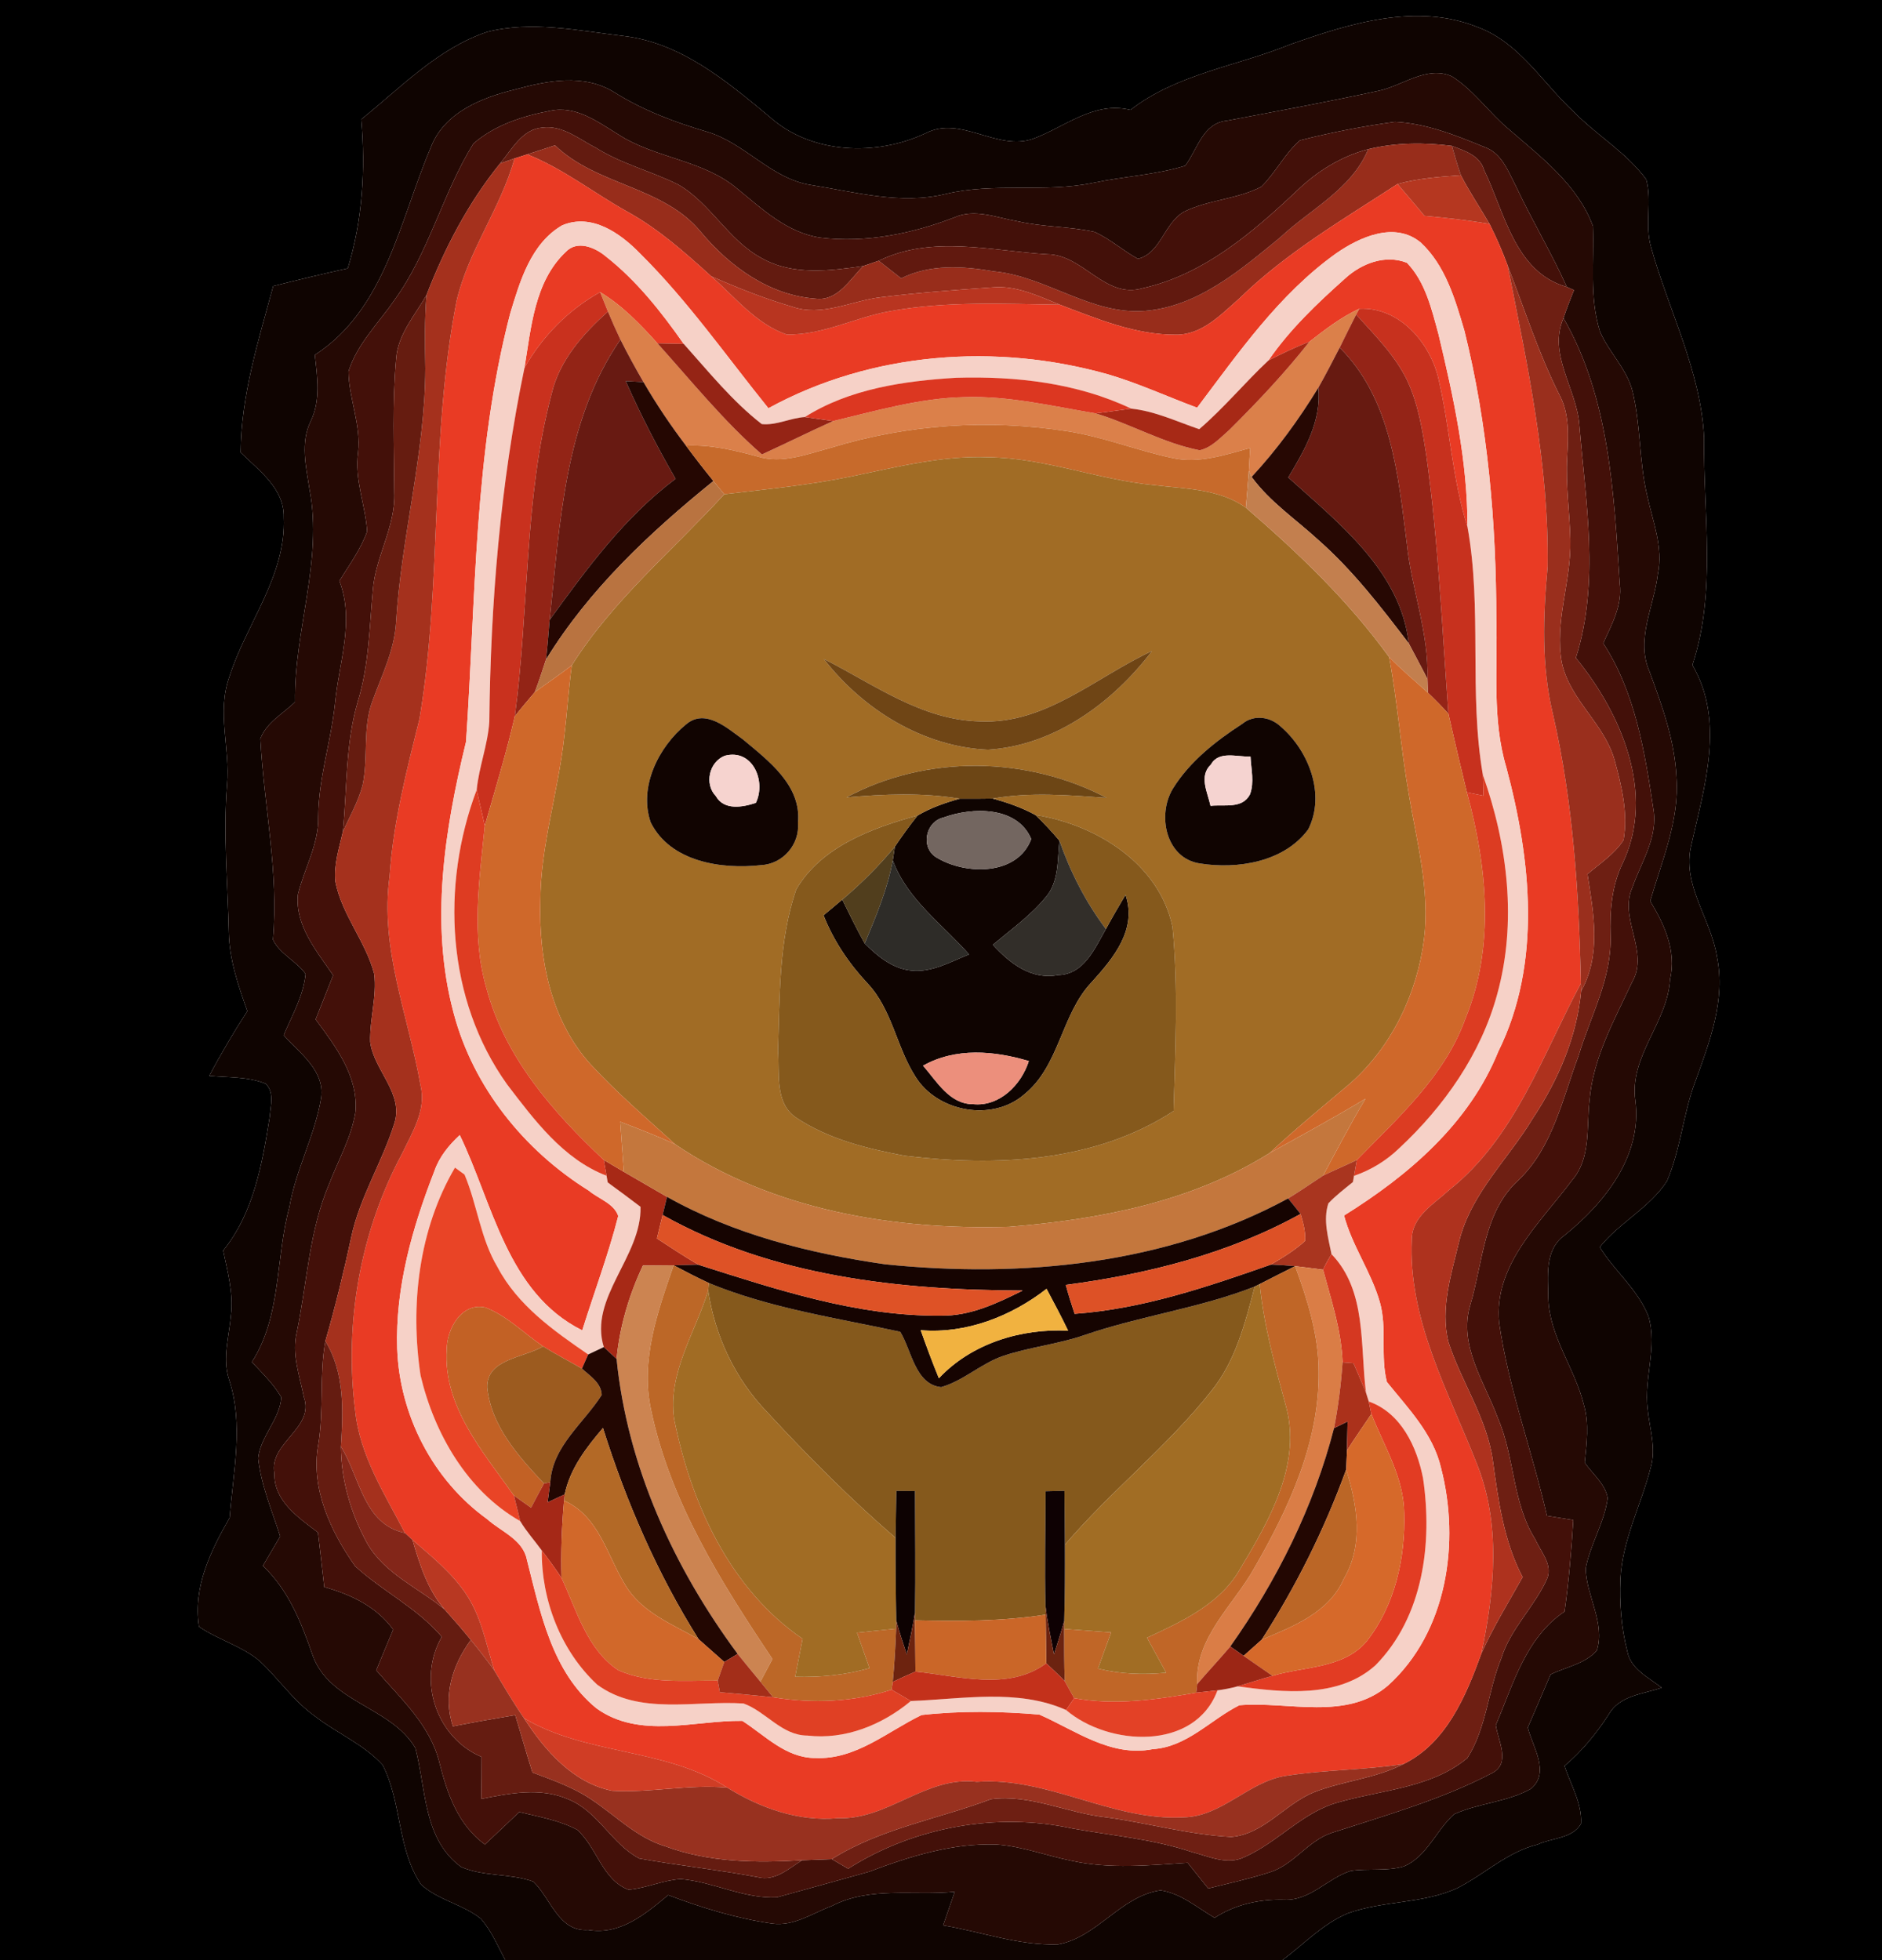 <?xml version="1.0" encoding="UTF-8" ?>
<!DOCTYPE svg PUBLIC "-//W3C//DTD SVG 1.1//EN" "http://www.w3.org/Graphics/SVG/1.1/DTD/svg11.dtd">
<svg width="240pt" height="250pt" viewBox="0 0 240 250" version="1.1" xmlns="http://www.w3.org/2000/svg">
<g id="#000000ff">
<path fill="#000000" opacity="1.00" d=" M 0.00 0.00 L 240.00 0.00 L 240.00 250.00 L 163.53 250.00 C 166.27 247.97 168.67 245.38 171.85 244.04 C 176.38 242.39 181.44 242.84 185.85 240.81 C 189.31 239.05 192.21 236.20 196.08 235.25 C 197.87 234.40 200.56 234.50 201.62 232.60 C 201.77 230.01 200.30 227.64 199.51 225.23 C 201.74 223.34 203.60 221.07 205.18 218.62 C 206.54 216.24 209.56 216.06 211.90 215.26 C 210.25 213.94 207.94 212.90 207.52 210.61 C 206.75 207.61 206.51 204.48 206.64 201.39 C 206.88 196.42 209.29 191.94 210.50 187.19 C 211.24 184.71 210.35 182.17 210.11 179.69 C 209.62 175.76 211.38 171.78 210.22 167.91 C 208.89 164.48 205.90 162.13 204.00 159.06 C 206.52 155.92 210.36 154.05 212.57 150.65 C 214.32 146.63 214.62 142.15 216.15 138.05 C 218.00 132.94 220.09 127.54 218.95 122.02 C 218.20 117.17 214.39 112.80 215.70 107.71 C 217.36 100.23 220.00 92.00 215.82 84.82 C 218.92 75.46 217.18 65.50 217.31 55.85 C 216.91 47.29 212.77 39.58 210.53 31.46 C 209.73 28.66 210.68 25.68 209.94 22.90 C 207.44 19.47 203.66 17.29 200.71 14.28 C 196.72 10.59 193.78 5.44 188.46 3.47 C 180.63 0.30 172.08 3.01 164.53 5.67 C 157.72 8.45 150.11 9.41 144.16 14.02 C 139.50 12.86 135.80 16.21 131.72 17.71 C 127.12 19.30 122.53 14.68 118.05 16.99 C 111.76 19.96 103.45 19.69 98.12 14.88 C 92.64 10.33 86.80 5.42 79.44 4.58 C 73.73 3.91 67.81 2.63 62.12 4.07 C 55.83 6.19 51.13 11.15 46.07 15.22 C 46.63 21.61 46.23 28.07 44.35 34.23 C 41.17 34.93 38.00 35.69 34.84 36.49 C 32.96 43.46 30.74 50.42 30.69 57.71 C 33.03 60.02 36.26 62.30 36.18 65.97 C 36.52 73.45 31.41 79.50 29.25 86.33 C 27.62 90.79 29.37 95.50 28.95 100.08 C 28.44 106.37 29.04 112.67 29.18 118.96 C 29.26 122.43 30.39 125.73 31.54 128.96 C 29.81 131.64 28.18 134.39 26.69 137.21 C 29.08 137.45 31.61 137.29 33.88 138.22 C 35.03 139.35 34.50 141.03 34.40 142.43 C 33.44 148.40 32.38 154.66 28.46 159.50 C 29.01 162.21 29.80 164.96 29.45 167.75 C 29.22 170.46 28.32 173.24 29.20 175.92 C 31.11 181.63 29.73 187.73 29.29 193.56 C 26.87 197.81 24.59 202.40 25.38 207.47 C 27.83 209.16 30.84 209.92 33.12 211.86 C 35.54 214.11 37.41 216.92 40.12 218.86 C 42.92 221.05 46.36 222.44 48.79 225.10 C 51.25 229.87 50.64 235.79 53.68 240.34 C 55.87 242.36 59.03 242.87 61.35 244.74 C 62.68 246.29 63.48 248.21 64.44 250.00 L 0.00 250.00 L 0.00 0.00 Z" />
</g>
<g id="#0f0401ff">
<path fill="#0f0401" opacity="1.00" d=" M 164.53 5.67 C 172.08 3.01 180.63 0.30 188.46 3.47 C 193.78 5.44 196.72 10.59 200.71 14.28 C 203.66 17.29 207.44 19.47 209.94 22.90 C 210.68 25.68 209.73 28.66 210.53 31.46 C 212.77 39.58 216.91 47.29 217.31 55.85 C 217.18 65.50 218.92 75.46 215.82 84.82 C 220.00 92.00 217.36 100.23 215.70 107.71 C 214.39 112.80 218.20 117.17 218.95 122.02 C 220.09 127.54 218.00 132.94 216.15 138.05 C 214.62 142.15 214.32 146.63 212.57 150.65 C 210.36 154.05 206.52 155.92 204.00 159.06 C 205.90 162.13 208.89 164.48 210.22 167.91 C 211.38 171.78 209.62 175.76 210.11 179.69 C 210.35 182.17 211.24 184.71 210.50 187.19 C 209.29 191.94 206.88 196.42 206.64 201.39 C 206.51 204.48 206.75 207.61 207.52 210.61 C 207.94 212.90 210.25 213.94 211.90 215.26 C 209.56 216.06 206.54 216.24 205.18 218.62 C 203.60 221.07 201.74 223.34 199.51 225.23 C 200.30 227.64 201.77 230.01 201.62 232.60 C 200.56 234.50 197.87 234.40 196.08 235.25 C 192.21 236.20 189.31 239.05 185.85 240.81 C 181.44 242.84 176.38 242.39 171.85 244.04 C 168.67 245.38 166.27 247.97 163.53 250.00 L 64.44 250.00 C 63.48 248.21 62.68 246.29 61.35 244.74 C 59.03 242.87 55.87 242.36 53.68 240.34 C 50.64 235.79 51.25 229.87 48.79 225.10 C 46.36 222.44 42.92 221.05 40.12 218.86 C 37.41 216.92 35.54 214.11 33.12 211.86 C 30.84 209.92 27.83 209.16 25.38 207.47 C 24.59 202.40 26.87 197.81 29.29 193.56 C 29.73 187.73 31.11 181.63 29.20 175.92 C 28.32 173.24 29.22 170.46 29.45 167.75 C 29.80 164.96 29.01 162.21 28.46 159.50 C 32.38 154.66 33.44 148.40 34.40 142.43 C 34.50 141.03 35.03 139.35 33.88 138.22 C 31.61 137.29 29.08 137.45 26.69 137.21 C 28.18 134.39 29.81 131.64 31.54 128.96 C 30.39 125.73 29.26 122.43 29.18 118.96 C 29.04 112.67 28.44 106.37 28.95 100.08 C 29.37 95.50 27.62 90.79 29.25 86.33 C 31.41 79.50 36.52 73.45 36.18 65.97 C 36.26 62.30 33.03 60.02 30.69 57.71 C 30.74 50.42 32.96 43.46 34.84 36.49 C 38.00 35.69 41.17 34.93 44.35 34.23 C 46.23 28.07 46.63 21.61 46.07 15.22 C 51.13 11.15 55.83 6.19 62.12 4.07 C 67.81 2.63 73.73 3.91 79.44 4.58 C 86.80 5.42 92.64 10.33 98.12 14.88 C 103.45 19.69 111.76 19.96 118.05 16.99 C 122.53 14.68 127.12 19.30 131.72 17.71 C 135.80 16.21 139.50 12.86 144.16 14.02 C 150.11 9.41 157.72 8.45 164.53 5.67 M 175.72 11.60 C 169.34 12.99 162.90 14.17 156.49 15.39 C 153.37 15.68 152.72 19.04 151.14 21.14 C 147.34 22.32 143.30 22.49 139.42 23.32 C 133.21 24.61 126.78 23.25 120.60 24.74 C 114.87 26.14 109.04 24.49 103.38 23.59 C 98.31 22.78 95.01 18.24 90.17 16.81 C 86.04 15.59 82.00 14.07 78.34 11.77 C 74.48 9.36 69.77 10.29 65.66 11.42 C 61.37 12.46 56.58 14.39 54.91 18.87 C 50.99 28.07 49.16 39.43 40.15 45.27 C 40.46 48.08 40.91 51.03 39.64 53.68 C 38.27 56.45 39.03 59.52 39.47 62.41 C 41.22 71.51 37.47 80.41 37.63 89.53 C 36.11 91.01 33.97 92.15 33.20 94.22 C 33.66 102.75 35.57 111.26 34.81 119.84 C 35.64 121.66 37.81 122.58 38.97 124.22 C 38.69 127.01 37.26 129.49 36.17 132.03 C 38.21 134.31 41.40 136.51 40.96 139.98 C 40.18 144.79 37.72 149.16 36.90 153.98 C 35.11 160.52 35.92 167.80 32.12 173.71 C 33.44 175.14 34.88 176.51 35.87 178.21 C 35.70 181.02 33.21 183.18 32.92 185.99 C 33.29 189.44 34.69 192.67 35.73 195.95 C 34.99 197.20 34.26 198.46 33.52 199.71 C 36.80 202.80 38.44 206.99 39.88 211.15 C 42.05 217.18 49.91 217.70 52.97 222.96 C 54.35 228.17 53.95 234.57 58.81 238.12 C 61.70 239.38 65.04 238.91 68.00 239.98 C 70.26 242.12 71.21 246.42 75.00 246.15 C 79.06 246.86 82.32 244.11 85.21 241.70 C 89.50 243.33 93.92 244.68 98.47 245.34 C 101.22 245.73 103.64 244.00 106.11 243.08 C 110.96 240.57 116.54 241.80 121.75 241.28 C 121.26 242.71 120.76 244.14 120.27 245.57 C 125.15 246.38 129.94 248.17 134.93 248.00 C 139.94 247.08 142.92 241.82 148.00 241.10 C 150.60 241.48 152.68 243.31 154.89 244.60 C 157.55 242.89 160.62 242.21 163.76 242.29 C 167.07 242.46 169.29 239.55 172.25 238.62 C 174.49 238.28 176.83 238.70 179.02 238.05 C 182.00 236.78 183.13 233.44 185.43 231.39 C 188.58 229.96 192.19 229.85 195.23 228.15 C 197.73 226.05 195.43 222.80 194.83 220.33 C 195.81 218.08 196.77 215.83 197.73 213.57 C 199.70 212.60 202.18 212.21 203.64 210.50 C 204.72 207.00 202.31 203.58 202.21 200.07 C 202.79 196.96 204.60 194.21 205.02 191.07 C 204.71 189.25 203.10 188.01 202.09 186.55 C 202.33 184.10 202.68 181.58 201.98 179.18 C 200.84 174.51 197.59 170.49 197.44 165.57 C 197.42 162.83 196.94 159.40 199.50 157.57 C 204.63 153.43 209.44 147.42 208.55 140.41 C 207.73 134.73 212.66 130.44 212.97 124.91 C 213.81 121.32 212.26 117.91 210.44 114.93 C 211.93 109.77 214.19 104.62 213.79 99.14 C 213.57 94.44 211.95 89.99 210.34 85.62 C 208.57 81.55 210.93 77.33 211.41 73.25 C 212.15 69.82 210.75 66.48 210.05 63.18 C 209.00 58.80 209.26 54.22 208.17 49.85 C 207.44 47.02 205.18 44.94 204.04 42.30 C 202.66 37.93 203.31 33.33 203.14 28.85 C 201.21 23.58 196.55 20.07 192.46 16.52 C 189.90 14.39 187.98 11.53 185.15 9.74 C 181.93 8.30 178.82 10.98 175.72 11.60 Z" />
<path fill="#0f0401" opacity="1.00" d=" M 117.02 104.01 C 118.69 103.02 120.53 102.38 122.39 101.87 C 123.79 101.88 125.19 101.87 126.59 101.85 C 128.46 102.36 130.32 103.00 132.03 103.94 C 133.11 104.97 134.14 106.07 135.10 107.22 C 134.84 109.65 135.07 112.43 133.37 114.41 C 131.44 116.77 128.93 118.56 126.61 120.50 C 128.75 122.85 131.54 125.03 134.95 124.36 C 138.25 124.29 139.63 120.92 141.03 118.49 C 141.83 117.02 142.67 115.57 143.53 114.13 C 145.04 118.55 141.98 122.21 139.22 125.26 C 135.30 129.39 135.15 135.91 130.62 139.58 C 126.56 143.13 119.54 141.84 116.74 137.32 C 114.31 133.54 113.77 128.73 110.60 125.39 C 108.24 122.86 106.29 119.97 105.02 116.74 C 105.82 116.08 106.62 115.41 107.41 114.74 C 108.33 116.62 109.25 118.50 110.27 120.33 C 111.91 121.97 113.84 123.57 116.24 123.79 C 118.85 124.06 121.23 122.66 123.58 121.73 C 120.18 117.87 115.70 114.74 113.85 109.73 C 113.92 109.29 114.05 108.41 114.12 107.97 C 115.04 106.62 115.99 105.28 117.02 104.01 M 120.34 104.26 C 117.94 104.81 117.33 108.27 119.57 109.45 C 123.23 111.60 129.75 111.69 131.51 107.01 C 129.72 102.79 123.99 102.93 120.34 104.26 M 117.71 135.92 C 119.46 137.91 121.08 140.84 124.10 140.83 C 127.48 141.17 130.25 138.34 131.20 135.33 C 126.78 134.01 121.87 133.58 117.71 135.92 Z" />
</g>
<g id="#250904ff">
<path fill="#250904" opacity="1.00" d=" M 175.72 11.60 C 178.82 10.98 181.93 8.30 185.15 9.74 C 187.98 11.53 189.90 14.39 192.46 16.52 C 196.55 20.07 201.21 23.58 203.14 28.85 C 203.31 33.33 202.66 37.93 204.04 42.30 C 205.18 44.94 207.44 47.02 208.17 49.85 C 209.26 54.22 209.00 58.80 210.05 63.18 C 210.75 66.48 212.15 69.82 211.41 73.25 C 210.93 77.33 208.57 81.55 210.34 85.62 C 211.95 89.99 213.57 94.44 213.79 99.14 C 214.19 104.62 211.93 109.77 210.44 114.93 C 212.26 117.91 213.81 121.32 212.97 124.91 C 212.66 130.44 207.73 134.73 208.55 140.41 C 209.44 147.42 204.63 153.43 199.50 157.57 C 196.94 159.40 197.42 162.83 197.44 165.57 C 197.59 170.49 200.84 174.51 201.98 179.18 C 202.68 181.58 202.33 184.10 202.09 186.55 C 203.10 188.01 204.71 189.25 205.02 191.07 C 204.60 194.21 202.79 196.96 202.21 200.07 C 202.31 203.58 204.72 207.00 203.64 210.50 C 202.18 212.21 199.70 212.60 197.73 213.57 C 196.77 215.83 195.81 218.08 194.83 220.33 C 195.43 222.80 197.73 226.05 195.23 228.15 C 192.19 229.85 188.58 229.96 185.43 231.39 C 183.13 233.44 182.00 236.78 179.02 238.05 C 176.83 238.70 174.49 238.28 172.25 238.62 C 169.29 239.55 167.07 242.46 163.76 242.29 C 160.62 242.21 157.55 242.89 154.89 244.60 C 152.68 243.31 150.60 241.48 148.00 241.10 C 142.92 241.82 139.94 247.08 134.93 248.00 C 129.94 248.17 125.15 246.38 120.27 245.57 C 120.76 244.14 121.26 242.71 121.75 241.28 C 116.54 241.80 110.96 240.57 106.11 243.08 C 103.64 244.00 101.22 245.73 98.47 245.34 C 93.92 244.68 89.50 243.33 85.21 241.70 C 82.32 244.11 79.06 246.86 75.00 246.15 C 71.21 246.42 70.26 242.12 68.00 239.98 C 65.04 238.91 61.70 239.38 58.81 238.12 C 53.95 234.57 54.35 228.17 52.97 222.96 C 49.91 217.70 42.05 217.18 39.88 211.15 C 38.44 206.99 36.80 202.80 33.52 199.71 C 34.26 198.46 34.99 197.20 35.73 195.95 C 34.69 192.67 33.29 189.44 32.92 185.99 C 33.21 183.18 35.70 181.02 35.87 178.21 C 34.88 176.51 33.44 175.14 32.12 173.71 C 35.92 167.80 35.11 160.52 36.90 153.98 C 37.72 149.16 40.18 144.79 40.96 139.98 C 41.40 136.51 38.21 134.31 36.17 132.03 C 37.26 129.49 38.69 127.01 38.97 124.22 C 37.81 122.58 35.64 121.66 34.81 119.84 C 35.57 111.26 33.66 102.75 33.20 94.22 C 33.97 92.15 36.11 91.01 37.63 89.53 C 37.47 80.41 41.22 71.51 39.47 62.41 C 39.03 59.52 38.27 56.45 39.64 53.68 C 40.91 51.03 40.46 48.08 40.15 45.27 C 49.16 39.43 50.99 28.07 54.91 18.87 C 56.58 14.39 61.37 12.46 65.66 11.42 C 69.77 10.29 74.48 9.36 78.34 11.77 C 82.00 14.07 86.04 15.59 90.17 16.81 C 95.01 18.24 98.31 22.78 103.38 23.59 C 109.04 24.49 114.87 26.14 120.60 24.74 C 126.78 23.25 133.21 24.61 139.42 23.32 C 143.30 22.49 147.34 22.32 151.14 21.14 C 152.72 19.04 153.37 15.68 156.49 15.39 C 162.90 14.17 169.34 12.99 175.72 11.60 M 60.36 18.33 C 56.43 24.67 54.71 32.21 50.29 38.28 C 48.26 41.24 45.54 43.87 44.44 47.37 C 44.49 50.85 46.07 54.19 45.66 57.73 C 45.18 61.17 46.61 64.42 46.82 67.78 C 46.00 70.07 44.54 72.04 43.28 74.09 C 45.26 79.23 43.20 84.53 42.72 89.74 C 42.21 94.59 40.61 99.28 40.58 104.19 C 40.66 107.70 38.79 110.77 37.99 114.09 C 37.61 118.06 40.39 121.31 42.48 124.39 C 41.73 126.27 40.99 128.14 40.25 130.02 C 42.80 133.46 45.72 137.30 45.33 141.83 C 44.81 145.07 43.14 147.96 41.98 150.99 C 39.41 156.99 39.17 163.59 37.85 169.91 C 37.17 172.71 38.21 175.46 38.75 178.19 C 40.17 182.14 34.27 184.01 34.99 187.89 C 34.91 191.47 38.04 193.54 40.55 195.46 C 40.83 197.77 41.09 200.09 41.35 202.41 C 44.75 203.37 48.02 204.91 50.14 207.84 C 49.41 209.57 48.69 211.30 47.98 213.04 C 51.11 216.64 54.89 220.05 56.05 224.87 C 57.04 228.79 58.42 232.77 61.84 235.25 C 63.32 233.88 64.76 232.48 66.22 231.11 C 68.72 231.73 71.32 232.15 73.61 233.38 C 76.13 235.62 76.78 239.74 80.15 241.02 C 82.42 240.83 84.54 239.80 86.81 239.66 C 90.97 240.01 94.86 242.20 99.07 241.99 C 102.98 240.91 106.91 239.83 110.82 238.73 C 116.00 236.77 121.42 235.07 127.02 235.25 C 130.34 235.47 133.47 236.70 136.71 237.34 C 141.56 238.41 146.55 237.91 151.45 237.58 C 152.33 238.67 153.20 239.77 154.08 240.86 C 156.70 240.20 159.34 239.63 161.91 238.80 C 164.99 237.85 166.79 234.76 169.85 233.76 C 176.73 231.52 183.79 229.54 190.23 226.17 C 192.73 224.92 191.04 222.05 190.75 220.02 C 192.98 214.82 194.54 208.89 199.52 205.54 C 200.06 201.67 200.40 197.77 200.63 193.87 C 199.51 193.69 198.39 193.51 197.27 193.33 C 195.40 185.09 192.38 177.11 191.18 168.73 C 190.42 161.36 196.45 155.92 200.49 150.52 C 202.90 147.69 202.31 143.80 202.70 140.37 C 203.14 134.92 205.88 130.09 208.14 125.24 C 210.38 121.37 206.38 117.13 208.17 113.18 C 209.31 109.92 211.48 106.75 210.84 103.14 C 209.74 95.86 208.54 88.33 204.45 82.04 C 205.54 79.65 206.90 77.19 206.56 74.47 C 205.81 62.98 205.27 50.79 199.38 40.57 C 199.78 39.36 200.26 38.18 200.72 37.00 L 199.81 36.60 C 197.83 32.20 195.33 28.06 193.29 23.69 C 192.31 21.82 191.50 19.53 189.32 18.76 C 185.67 17.26 181.86 15.73 177.89 15.54 C 173.82 16.10 169.76 16.89 165.78 17.90 C 163.82 19.60 162.68 22.02 160.84 23.82 C 157.76 25.42 154.11 25.47 151.00 27.00 C 148.47 28.41 148.02 32.31 145.11 33.01 C 143.20 31.97 141.57 30.47 139.58 29.58 C 136.31 28.86 132.92 28.97 129.66 28.20 C 127.04 27.75 124.29 26.57 121.68 27.74 C 116.28 29.82 110.40 31.01 104.61 30.31 C 100.36 29.69 97.18 26.63 93.99 24.04 C 89.61 20.36 83.53 20.20 78.82 17.13 C 76.20 15.52 73.40 13.41 70.12 14.14 C 66.65 14.80 63.05 15.96 60.36 18.33 Z" />
</g>
<g id="#431009ff">
<path fill="#431009" opacity="1.00" d=" M 60.36 18.33 C 63.05 15.96 66.65 14.80 70.12 14.14 C 73.40 13.41 76.20 15.52 78.82 17.13 C 83.53 20.20 89.61 20.36 93.99 24.04 C 97.18 26.63 100.36 29.69 104.61 30.31 C 110.40 31.01 116.28 29.82 121.68 27.74 C 124.29 26.57 127.04 27.75 129.66 28.20 C 132.92 28.97 136.31 28.86 139.58 29.58 C 141.57 30.47 143.20 31.97 145.11 33.01 C 148.02 32.31 148.47 28.41 151.00 27.00 C 154.11 25.47 157.76 25.42 160.84 23.82 C 162.68 22.02 163.82 19.60 165.78 17.90 C 169.76 16.89 173.82 16.10 177.89 15.54 C 181.86 15.73 185.67 17.26 189.32 18.76 C 191.50 19.53 192.31 21.82 193.29 23.69 C 195.33 28.06 197.83 32.20 199.81 36.60 C 193.16 34.71 191.90 27.12 189.26 21.70 C 188.73 19.82 186.77 19.23 185.15 18.61 C 181.61 18.15 177.97 18.18 174.48 19.03 C 171.01 19.94 167.92 21.87 165.35 24.36 C 159.72 29.67 153.47 35.04 145.72 36.76 C 140.89 38.18 138.15 32.45 133.54 32.43 C 126.40 32.00 118.85 29.95 112.06 33.26 C 111.57 33.42 110.59 33.76 110.10 33.93 C 105.83 34.55 101.12 35.16 97.18 32.95 C 92.89 30.68 90.66 25.95 86.49 23.54 C 83.07 21.83 79.29 20.92 76.03 18.87 C 73.87 17.77 71.75 15.94 69.17 16.27 C 66.56 16.48 65.28 19.08 63.77 20.85 C 59.71 25.87 56.71 31.63 54.39 37.63 C 52.91 40.23 50.73 42.64 50.52 45.76 C 50.00 51.43 50.25 57.12 50.28 62.80 C 50.47 67.16 47.88 70.96 47.55 75.24 C 47.11 80.00 47.05 84.85 45.63 89.47 C 44.04 94.86 44.27 100.51 43.73 106.05 C 43.26 108.15 42.54 110.28 42.77 112.46 C 43.60 116.69 46.63 120.07 47.72 124.20 C 48.08 127.11 47.13 129.98 47.21 132.89 C 47.66 136.52 51.55 139.47 50.28 143.31 C 48.73 148.25 45.87 152.70 44.79 157.80 C 43.83 162.25 42.76 166.67 41.49 171.05 C 40.71 175.42 41.32 179.91 40.58 184.29 C 39.59 189.84 42.17 195.34 45.29 199.76 C 48.80 202.97 53.21 205.09 56.34 208.76 C 53.18 214.24 55.58 221.60 61.42 224.09 C 61.42 225.87 61.40 227.65 61.37 229.44 C 65.01 228.72 68.95 227.93 72.50 229.50 C 76.27 231.03 78.03 235.21 81.53 237.04 C 86.54 237.94 91.62 238.48 96.63 239.42 C 98.83 239.99 100.58 238.32 102.29 237.26 C 103.55 237.21 104.81 237.16 106.07 237.12 C 106.77 237.52 107.46 237.92 108.16 238.34 C 116.51 233.03 127.07 231.10 136.76 233.21 C 141.85 234.13 147.07 234.56 152.01 236.22 C 154.17 236.77 156.54 237.94 158.73 236.84 C 163.01 234.95 166.18 231.03 170.80 229.84 C 176.29 228.27 182.55 228.04 187.12 224.23 C 189.56 220.43 189.74 215.67 191.44 211.54 C 192.63 207.68 195.75 204.89 197.34 201.24 C 197.96 199.44 196.46 197.88 195.79 196.34 C 192.84 191.66 193.18 185.87 191.02 180.89 C 189.33 176.27 185.96 171.63 187.48 166.48 C 189.12 161.07 189.16 154.61 193.61 150.55 C 198.02 146.34 199.25 140.14 201.31 134.64 C 202.82 129.60 205.57 124.75 205.38 119.34 C 205.28 116.17 205.53 112.94 206.95 110.06 C 211.14 101.17 206.75 90.99 200.96 83.91 C 204.03 74.22 202.21 64.03 201.40 54.15 C 201.05 49.57 197.37 45.19 199.38 40.57 C 205.27 50.79 205.81 62.98 206.56 74.47 C 206.90 77.19 205.54 79.65 204.45 82.04 C 208.54 88.33 209.74 95.86 210.84 103.14 C 211.48 106.75 209.31 109.92 208.17 113.18 C 206.38 117.13 210.38 121.37 208.14 125.24 C 205.88 130.09 203.14 134.92 202.70 140.37 C 202.31 143.80 202.90 147.69 200.49 150.52 C 196.45 155.92 190.42 161.36 191.18 168.73 C 192.38 177.11 195.40 185.09 197.27 193.33 C 198.39 193.51 199.51 193.69 200.63 193.87 C 200.40 197.77 200.06 201.67 199.52 205.54 C 194.54 208.89 192.98 214.82 190.75 220.02 C 191.04 222.05 192.73 224.92 190.23 226.17 C 183.79 229.54 176.73 231.52 169.85 233.76 C 166.79 234.76 164.99 237.85 161.91 238.80 C 159.34 239.63 156.70 240.20 154.08 240.86 C 153.20 239.77 152.33 238.67 151.45 237.58 C 146.55 237.91 141.56 238.41 136.71 237.34 C 133.47 236.70 130.34 235.47 127.02 235.25 C 121.42 235.07 116.00 236.77 110.82 238.73 C 106.91 239.83 102.98 240.91 99.07 241.99 C 94.86 242.20 90.97 240.01 86.81 239.66 C 84.54 239.80 82.42 240.83 80.15 241.02 C 76.78 239.74 76.13 235.62 73.61 233.38 C 71.32 232.15 68.72 231.73 66.22 231.11 C 64.76 232.48 63.32 233.88 61.84 235.25 C 58.42 232.77 57.04 228.79 56.05 224.87 C 54.89 220.05 51.11 216.64 47.98 213.04 C 48.69 211.30 49.41 209.57 50.14 207.84 C 48.02 204.91 44.75 203.37 41.35 202.41 C 41.09 200.09 40.83 197.77 40.55 195.46 C 38.04 193.54 34.91 191.47 34.99 187.89 C 34.27 184.01 40.17 182.14 38.75 178.19 C 38.21 175.46 37.17 172.71 37.85 169.91 C 39.17 163.59 39.41 156.99 41.98 150.99 C 43.14 147.96 44.81 145.07 45.33 141.83 C 45.72 137.30 42.80 133.46 40.25 130.02 C 40.99 128.14 41.73 126.27 42.48 124.39 C 40.39 121.31 37.61 118.06 37.99 114.09 C 38.79 110.77 40.66 107.70 40.58 104.19 C 40.61 99.28 42.21 94.59 42.72 89.74 C 43.20 84.53 45.26 79.23 43.28 74.09 C 44.54 72.04 46.00 70.07 46.82 67.78 C 46.61 64.42 45.18 61.17 45.66 57.73 C 46.07 54.19 44.49 50.85 44.44 47.37 C 45.54 43.87 48.26 41.24 50.29 38.28 C 54.71 32.21 56.43 24.67 60.36 18.33 Z" />
</g>
<g id="#631b10ff">
<path fill="#631b10" opacity="1.00" d=" M 63.77 20.85 C 65.28 19.08 66.56 16.48 69.17 16.27 C 71.75 15.94 73.87 17.77 76.03 18.87 C 79.29 20.92 83.07 21.83 86.49 23.54 C 90.66 25.95 92.89 30.68 97.18 32.95 C 101.12 35.16 105.83 34.55 110.10 33.93 C 108.39 35.61 106.84 38.42 104.06 38.10 C 98.13 37.69 93.07 34.01 89.37 29.58 C 84.57 23.74 76.14 23.70 70.78 18.54 C 69.60 18.92 68.42 19.31 67.24 19.69 C 66.83 19.82 66.01 20.08 65.61 20.21 C 65.15 20.37 64.23 20.69 63.77 20.85 Z" />
</g>
<g id="#982d1bff">
<path fill="#982d1b" opacity="1.00" d=" M 67.24 19.69 C 68.42 19.31 69.60 18.92 70.78 18.54 C 76.14 23.70 84.57 23.74 89.37 29.58 C 93.07 34.01 98.13 37.69 104.06 38.10 C 106.84 38.42 108.39 35.61 110.10 33.93 C 110.59 33.76 111.57 33.42 112.06 33.26 C 113.01 34.01 113.96 34.76 114.92 35.50 C 118.62 33.66 122.79 33.94 126.74 34.61 C 133.46 35.25 139.12 40.21 146.04 39.65 C 152.81 39.09 158.24 34.40 163.27 30.27 C 167.13 26.65 172.35 24.16 174.48 19.03 C 177.97 18.18 181.61 18.15 185.15 18.61 C 185.51 19.87 185.87 21.12 186.30 22.36 C 183.58 22.54 180.85 22.75 178.22 23.47 C 171.28 27.99 164.03 32.22 158.07 38.05 C 155.74 40.08 153.31 42.72 149.97 42.69 C 144.79 42.72 139.92 40.67 135.16 38.86 C 132.44 37.77 129.66 36.40 126.64 36.65 C 121.84 36.98 117.04 37.33 112.27 37.92 C 108.52 38.39 104.78 40.44 101.00 39.11 C 97.47 38.08 94.06 36.71 90.70 35.24 C 87.35 32.21 83.96 29.18 79.98 26.99 C 75.71 24.61 71.82 21.51 67.24 19.69 Z" />
</g>
<g id="#61190fff">
<path fill="#61190f" opacity="1.00" d=" M 165.35 24.36 C 167.92 21.87 171.01 19.94 174.48 19.03 C 172.35 24.16 167.13 26.65 163.27 30.27 C 158.24 34.40 152.81 39.09 146.04 39.65 C 139.12 40.21 133.46 35.25 126.74 34.61 C 122.79 33.94 118.62 33.66 114.92 35.50 C 113.96 34.76 113.01 34.01 112.06 33.26 C 118.85 29.95 126.40 32.00 133.54 32.43 C 138.15 32.45 140.89 38.18 145.72 36.76 C 153.47 35.04 159.72 29.67 165.35 24.36 Z" />
</g>
<g id="#6e1f13ff">
<path fill="#6e1f13" opacity="1.00" d=" M 185.15 18.61 C 186.77 19.23 188.73 19.82 189.26 21.70 C 191.90 27.12 193.16 34.71 199.81 36.60 L 200.72 37.00 C 200.26 38.18 199.78 39.36 199.38 40.57 C 197.37 45.19 201.05 49.57 201.40 54.15 C 202.21 64.03 204.03 74.22 200.96 83.91 C 206.75 90.99 211.14 101.17 206.95 110.06 C 205.53 112.94 205.28 116.17 205.38 119.34 C 205.57 124.75 202.82 129.60 201.31 134.64 C 199.25 140.14 198.02 146.34 193.61 150.55 C 189.16 154.61 189.12 161.07 187.48 166.48 C 185.96 171.63 189.33 176.27 191.02 180.89 C 193.18 185.87 192.84 191.66 195.79 196.34 C 196.46 197.88 197.96 199.44 197.34 201.24 C 195.75 204.89 192.63 207.68 191.44 211.54 C 189.74 215.67 189.56 220.43 187.12 224.23 C 182.55 228.04 176.29 228.27 170.80 229.84 C 166.18 231.03 163.01 234.95 158.73 236.84 C 156.54 237.94 154.17 236.77 152.01 236.22 C 147.07 234.56 141.85 234.13 136.76 233.21 C 127.07 231.10 116.51 233.03 108.16 238.34 C 107.46 237.92 106.77 237.52 106.07 237.12 C 112.28 233.21 119.60 232.02 126.38 229.47 C 131.37 228.81 136.16 231.27 141.09 231.79 C 146.41 232.51 151.63 234.01 157.01 234.29 C 161.16 233.95 163.83 230.12 167.53 228.60 C 171.26 227.13 175.38 226.85 178.98 224.99 C 184.46 222.30 186.94 216.31 188.91 210.90 C 190.42 207.52 192.37 204.37 194.17 201.15 C 191.75 196.54 191.07 191.35 190.37 186.27 C 189.62 180.84 186.36 176.29 184.71 171.17 C 183.64 166.86 185.10 162.43 186.10 158.24 C 187.62 152.17 192.38 147.80 195.51 142.58 C 198.72 137.72 201.09 132.25 201.63 126.41 C 204.23 121.76 203.22 116.46 202.44 111.49 C 204.03 110.12 205.89 108.94 207.04 107.14 C 207.64 103.72 206.79 100.21 205.89 96.92 C 204.59 92.31 200.22 89.28 199.18 84.57 C 198.19 79.31 200.38 74.15 200.26 68.90 C 200.18 65.37 199.64 61.85 199.85 58.32 C 199.99 55.62 200.18 52.78 198.84 50.31 C 196.18 45.01 194.39 39.36 192.25 33.84 C 191.59 32.04 190.82 30.27 189.95 28.56 C 188.74 26.48 187.40 24.49 186.30 22.36 C 185.87 21.12 185.51 19.87 185.15 18.61 Z" />
</g>
<g id="#e93b24ff">
<path fill="#e93b24" opacity="1.00" d=" M 65.61 20.21 C 66.01 20.08 66.83 19.82 67.24 19.69 C 71.82 21.51 75.71 24.61 79.98 26.99 C 83.96 29.18 87.35 32.21 90.70 35.24 C 93.73 37.88 96.39 41.30 100.30 42.66 C 104.89 42.78 109.09 40.45 113.56 39.68 C 120.68 38.39 127.96 38.76 135.16 38.86 C 139.92 40.67 144.79 42.72 149.97 42.69 C 153.31 42.72 155.74 40.08 158.07 38.05 C 164.03 32.22 171.28 27.99 178.22 23.47 C 179.36 24.83 180.53 26.16 181.65 27.53 C 184.43 27.78 187.20 28.09 189.95 28.56 C 190.82 30.27 191.59 32.04 192.25 33.84 C 194.78 46.51 197.54 59.28 197.36 72.27 C 196.78 78.56 196.54 84.95 198.05 91.14 C 200.62 102.39 201.36 113.93 201.60 125.43 C 196.70 134.56 193.21 145.11 184.81 151.77 C 182.90 153.54 180.05 155.13 180.04 158.08 C 179.55 168.31 184.70 177.44 188.32 186.66 C 191.44 194.41 190.59 202.93 188.91 210.90 C 186.94 216.31 184.46 222.30 178.98 224.99 C 174.02 225.77 168.97 225.71 164.01 226.49 C 159.23 227.20 155.86 231.71 150.89 231.79 C 141.81 232.27 133.69 226.60 124.56 227.26 C 118.08 226.48 113.22 232.14 106.84 231.90 C 101.80 232.35 96.97 230.61 92.74 228.00 C 84.86 222.92 74.82 223.89 66.83 219.15 C 65.47 217.18 64.26 215.11 63.04 213.06 C 62.02 209.81 61.42 206.36 59.54 203.47 C 57.73 200.67 55.09 198.56 52.60 196.40 C 52.36 196.18 51.88 195.74 51.64 195.52 C 49.05 190.55 45.86 185.62 45.29 179.90 C 43.88 168.71 45.95 157.05 51.29 147.10 C 52.58 144.41 54.38 141.57 53.63 138.45 C 52.09 129.62 48.40 120.90 49.68 111.78 C 50.13 104.95 51.84 98.33 53.49 91.72 C 56.46 74.06 54.77 55.96 58.23 38.36 C 59.73 31.94 63.86 26.55 65.61 20.21 M 71.69 28.74 C 67.70 31.06 66.31 35.85 65.06 39.99 C 60.41 57.81 60.69 76.38 59.43 94.61 C 56.69 105.86 54.79 117.82 57.85 129.21 C 60.35 138.67 66.85 146.73 75.09 151.86 C 76.32 152.91 78.29 153.47 78.84 155.09 C 77.58 160.02 75.77 164.82 74.25 169.68 C 64.65 164.88 62.87 153.53 58.63 144.77 C 57.24 146.06 56.01 147.56 55.39 149.38 C 52.58 156.58 50.40 164.23 50.65 172.02 C 50.96 180.52 55.21 188.78 62.13 193.76 C 63.90 195.35 66.68 196.34 67.19 198.92 C 68.91 205.65 70.38 213.26 76.07 217.89 C 81.57 221.84 88.52 219.41 94.66 219.48 C 97.59 221.36 100.23 224.24 103.99 224.22 C 109.15 224.45 113.15 220.85 117.52 218.74 C 122.48 218.18 127.57 218.26 132.54 218.68 C 137.15 220.70 141.65 224.14 147.01 223.09 C 151.39 222.81 154.37 219.33 158.05 217.49 C 164.32 216.97 171.70 219.51 177.00 214.98 C 184.56 208.16 186.23 196.70 183.76 187.20 C 182.74 182.84 179.56 179.62 176.86 176.26 C 176.01 172.95 176.91 169.39 175.96 166.07 C 174.86 162.22 172.43 158.91 171.40 155.03 C 179.61 149.92 187.35 143.31 191.06 134.13 C 196.66 122.83 195.24 109.60 192.08 97.83 C 190.26 91.71 191.00 85.28 190.82 79.00 C 190.80 66.64 189.74 54.21 186.75 42.19 C 185.57 38.18 184.32 33.83 181.15 30.91 C 177.85 28.21 173.39 30.23 170.36 32.34 C 163.11 37.53 157.96 44.97 152.66 52.00 C 148.88 50.60 145.22 48.90 141.35 47.76 C 127.03 43.70 111.13 44.87 97.99 52.07 C 92.63 45.43 87.72 38.38 81.64 32.35 C 79.12 29.75 75.45 27.15 71.69 28.74 Z" />
<path fill="#e93b24" opacity="1.00" d=" M 72.16 32.12 C 73.62 30.59 75.89 31.56 77.25 32.70 C 81.19 35.79 84.33 39.78 87.19 43.86 C 86.07 43.84 84.95 43.81 83.84 43.79 C 81.65 41.36 79.35 38.96 76.53 37.26 C 72.48 39.52 69.15 42.90 66.88 46.93 C 67.73 41.80 68.15 35.89 72.16 32.12 Z" />
<path fill="#e93b24" opacity="1.00" d=" M 171.53 35.52 C 173.62 33.60 176.66 32.42 179.42 33.52 C 181.77 35.96 182.56 39.41 183.43 42.58 C 185.36 50.65 187.16 58.86 187.14 67.20 C 185.19 61.08 184.92 54.63 183.46 48.41 C 182.43 43.75 178.45 39.11 173.34 39.38 C 171.02 40.46 168.98 42.02 166.98 43.59 C 165.19 44.26 163.47 45.12 161.76 45.97 C 164.47 42.02 167.98 38.69 171.53 35.52 Z" />
</g>
<g id="#a5311dff">
<path fill="#a5311d" opacity="1.00" d=" M 54.39 37.63 C 56.71 31.63 59.71 25.87 63.77 20.85 C 64.23 20.69 65.15 20.37 65.61 20.21 C 63.86 26.55 59.73 31.94 58.23 38.36 C 54.77 55.96 56.46 74.06 53.49 91.72 C 51.84 98.33 50.13 104.95 49.68 111.78 C 48.40 120.90 52.09 129.62 53.63 138.45 C 54.38 141.57 52.58 144.41 51.29 147.10 C 45.95 157.05 43.88 168.71 45.29 179.90 C 45.86 185.62 49.05 190.55 51.64 195.52 C 46.33 194.42 45.92 188.40 43.47 184.50 C 43.76 179.92 43.98 175.13 41.49 171.05 C 42.76 166.67 43.83 162.25 44.79 157.80 C 45.87 152.70 48.73 148.25 50.28 143.31 C 51.55 139.47 47.66 136.52 47.21 132.89 C 47.13 129.98 48.08 127.11 47.72 124.20 C 46.63 120.07 43.60 116.69 42.77 112.46 C 42.54 110.28 43.26 108.15 43.73 106.05 C 44.61 104.11 45.68 102.24 46.23 100.18 C 47.00 96.62 46.20 92.83 47.51 89.37 C 48.69 86.13 50.27 82.97 50.50 79.48 C 51.14 68.59 54.20 57.95 54.24 47.00 C 54.19 43.88 54.13 40.75 54.39 37.63 Z" />
</g>
<g id="#b53720ff">
<path fill="#b53720" opacity="1.00" d=" M 178.22 23.47 C 180.85 22.75 183.58 22.54 186.30 22.36 C 187.40 24.49 188.74 26.48 189.95 28.56 C 187.20 28.09 184.43 27.78 181.65 27.53 C 180.53 26.16 179.36 24.83 178.22 23.47 Z" />
</g>
<g id="#f6d1c7ff">
<path fill="#f6d1c7" opacity="1.00" d=" M 71.69 28.74 C 75.45 27.15 79.12 29.75 81.64 32.35 C 87.72 38.38 92.63 45.43 97.99 52.07 C 111.13 44.87 127.03 43.70 141.35 47.76 C 145.22 48.90 148.88 50.60 152.66 52.00 C 157.96 44.97 163.11 37.53 170.36 32.34 C 173.39 30.23 177.85 28.21 181.15 30.91 C 184.32 33.83 185.57 38.18 186.75 42.19 C 189.74 54.21 190.80 66.64 190.82 79.00 C 191.00 85.28 190.26 91.71 192.08 97.83 C 195.24 109.60 196.66 122.83 191.06 134.13 C 187.35 143.31 179.61 149.92 171.40 155.03 C 172.43 158.91 174.86 162.22 175.96 166.07 C 176.91 169.39 176.01 172.95 176.86 176.26 C 179.56 179.62 182.74 182.84 183.76 187.20 C 186.23 196.70 184.56 208.16 177.00 214.98 C 171.70 219.51 164.32 216.97 158.05 217.49 C 154.37 219.33 151.39 222.81 147.01 223.09 C 141.65 224.14 137.15 220.70 132.54 218.68 C 127.57 218.26 122.48 218.18 117.52 218.74 C 113.15 220.85 109.15 224.45 103.99 224.22 C 100.23 224.24 97.59 221.36 94.66 219.48 C 88.52 219.41 81.57 221.84 76.07 217.89 C 70.38 213.26 68.91 205.65 67.19 198.92 C 66.68 196.34 63.90 195.35 62.13 193.76 C 55.21 188.78 50.96 180.52 50.65 172.02 C 50.40 164.23 52.58 156.58 55.39 149.38 C 56.01 147.56 57.24 146.06 58.63 144.77 C 62.87 153.53 64.65 164.88 74.25 169.68 C 75.77 164.82 77.58 160.02 78.84 155.09 C 78.29 153.47 76.32 152.91 75.09 151.86 C 66.85 146.73 60.35 138.67 57.85 129.21 C 54.79 117.82 56.69 105.86 59.43 94.61 C 60.69 76.38 60.41 57.81 65.06 39.99 C 66.31 35.85 67.70 31.06 71.69 28.74 M 72.16 32.12 C 68.15 35.89 67.73 41.80 66.88 46.93 C 63.80 61.73 62.56 76.93 62.40 92.04 C 62.21 95.00 61.08 97.79 60.79 100.73 C 56.19 112.95 56.93 127.48 64.66 138.30 C 68.13 142.84 71.82 147.84 77.35 149.96 L 77.50 150.81 C 78.90 151.84 80.30 152.86 81.68 153.92 C 81.84 160.27 75.05 165.54 77.00 171.81 C 76.50 172.04 75.51 172.51 75.01 172.75 C 70.59 169.72 66.01 166.48 63.45 161.62 C 61.27 157.98 60.86 153.66 59.24 149.81 C 58.93 149.59 58.32 149.14 58.02 148.92 C 53.39 156.80 52.28 166.47 53.63 175.42 C 55.38 182.82 59.58 190.17 66.34 194.01 C 67.14 195.34 68.18 196.50 69.09 197.75 C 69.03 204.06 71.50 210.53 76.15 214.86 C 81.53 218.82 88.64 216.85 94.82 217.27 C 97.68 218.29 99.68 221.35 102.96 221.36 C 107.78 221.92 112.49 220.00 116.16 216.95 C 122.70 216.72 129.77 215.34 135.95 218.10 C 141.35 222.72 152.38 223.37 155.26 215.59 C 156.12 215.48 156.98 215.31 157.82 215.08 C 163.64 215.87 170.68 216.64 175.40 212.40 C 181.51 206.21 182.70 196.79 181.47 188.52 C 180.68 184.52 178.67 180.20 174.55 178.75 C 174.46 178.47 174.28 177.91 174.20 177.64 C 173.42 171.68 174.33 164.65 169.80 159.96 C 169.38 157.85 168.70 155.60 169.40 153.48 C 170.35 152.47 171.46 151.63 172.53 150.76 L 172.67 149.97 C 174.83 149.23 176.80 148.03 178.44 146.44 C 184.16 141.11 188.85 134.44 190.92 126.84 C 193.48 117.64 192.26 107.72 189.10 98.83 C 187.29 88.38 189.03 77.66 187.14 67.20 C 187.16 58.86 185.36 50.65 183.43 42.58 C 182.56 39.41 181.77 35.96 179.42 33.52 C 176.66 32.42 173.62 33.60 171.53 35.52 C 167.98 38.69 164.47 42.02 161.76 45.97 C 158.73 48.81 156.09 52.03 152.93 54.74 C 150.07 53.77 147.29 52.43 144.26 52.12 C 137.36 48.83 129.52 47.96 121.95 48.18 C 115.32 48.58 108.34 49.58 102.64 53.19 C 100.78 53.31 99.01 54.28 97.14 54.09 C 93.37 51.16 90.36 47.40 87.19 43.86 C 84.33 39.78 81.19 35.79 77.25 32.70 C 75.89 31.56 73.62 30.59 72.16 32.12 Z" />
</g>
<g id="#9a2f1dff">
<path fill="#9a2f1d" opacity="1.00" d=" M 192.25 33.84 C 194.39 39.36 196.18 45.01 198.84 50.31 C 200.18 52.78 199.99 55.62 199.85 58.32 C 199.64 61.85 200.18 65.37 200.26 68.90 C 200.38 74.15 198.19 79.31 199.18 84.57 C 200.22 89.28 204.59 92.31 205.89 96.92 C 206.79 100.21 207.64 103.72 207.04 107.14 C 205.89 108.94 204.03 110.12 202.44 111.49 C 203.22 116.46 204.23 121.76 201.63 126.41 L 201.60 125.43 C 201.36 113.93 200.62 102.39 198.05 91.14 C 196.54 84.95 196.78 78.56 197.36 72.27 C 197.54 59.28 194.78 46.51 192.25 33.84 Z" />
</g>
<g id="#b83520ff">
<path fill="#b83520" opacity="1.00" d=" M 90.70 35.24 C 94.06 36.71 97.47 38.08 101.00 39.11 C 104.78 40.44 108.52 38.39 112.27 37.92 C 117.04 37.33 121.84 36.98 126.64 36.65 C 129.66 36.40 132.44 37.77 135.16 38.86 C 127.96 38.76 120.68 38.39 113.56 39.68 C 109.09 40.45 104.89 42.78 100.30 42.66 C 96.39 41.30 93.73 37.88 90.70 35.24 Z" />
</g>
<g id="#db804aff">
<path fill="#db804a" opacity="1.00" d=" M 76.53 37.26 C 79.35 38.96 81.65 41.36 83.84 43.79 C 88.18 48.61 92.26 53.69 97.16 57.96 C 100.20 56.57 103.20 55.07 106.25 53.70 C 111.77 52.39 117.28 50.77 122.98 50.65 C 128.64 50.46 134.17 51.80 139.71 52.72 C 144.21 54.08 148.36 56.53 152.99 57.43 C 154.53 57.08 155.63 55.82 156.78 54.82 C 160.37 51.26 163.85 47.57 166.98 43.59 C 168.98 42.02 171.02 40.46 173.34 39.38 L 172.94 40.12 C 172.22 41.52 171.54 42.93 170.84 44.33 C 169.95 46.05 169.07 47.77 168.11 49.46 C 165.64 53.50 162.84 57.35 159.61 60.83 L 159.26 60.06 C 159.31 59.09 159.36 58.11 159.43 57.14 C 156.21 58.01 152.86 59.17 149.49 58.41 C 144.93 57.45 140.58 55.66 135.95 54.98 C 125.99 53.45 115.67 54.12 106.03 57.09 C 102.98 57.89 99.77 59.21 96.60 58.22 C 93.62 57.41 90.59 56.69 87.48 56.84 C 85.51 54.25 83.69 51.54 82.06 48.73 C 81.03 46.95 80.04 45.15 79.12 43.31 C 78.56 42.14 78.03 40.94 77.53 39.74 C 77.28 39.12 76.78 37.88 76.53 37.26 Z" />
</g>
<g id="#661c10ff">
<path fill="#661c10" opacity="1.00" d=" M 50.52 45.76 C 50.73 42.64 52.91 40.23 54.39 37.63 C 54.13 40.75 54.19 43.88 54.24 47.00 C 54.20 57.95 51.14 68.59 50.50 79.48 C 50.27 82.97 48.69 86.13 47.51 89.37 C 46.20 92.83 47.00 96.62 46.23 100.18 C 45.68 102.24 44.61 104.11 43.73 106.05 C 44.27 100.51 44.04 94.86 45.63 89.47 C 47.05 84.85 47.11 80.00 47.55 75.24 C 47.88 70.96 50.47 67.16 50.28 62.80 C 50.25 57.12 50.00 51.43 50.52 45.76 Z" />
</g>
<g id="#c9311eff">
<path fill="#c9311e" opacity="1.00" d=" M 66.88 46.93 C 69.15 42.90 72.48 39.52 76.53 37.26 C 76.78 37.88 77.28 39.12 77.53 39.74 C 74.33 42.59 71.35 45.96 70.34 50.24 C 66.79 63.66 67.50 77.69 65.65 91.36 C 64.57 96.07 63.14 100.69 61.82 105.33 C 61.50 103.79 61.11 102.27 60.79 100.73 C 61.08 97.79 62.21 95.00 62.40 92.04 C 62.56 76.93 63.80 61.73 66.88 46.93 Z" />
</g>
<g id="#c7311eff">
<path fill="#c7311e" opacity="1.00" d=" M 173.34 39.38 C 178.45 39.11 182.43 43.75 183.46 48.41 C 184.92 54.63 185.19 61.08 187.14 67.20 C 189.03 77.66 187.29 88.38 189.10 98.83 C 189.12 99.50 189.16 100.83 189.18 101.49 C 188.65 101.38 187.59 101.17 187.06 101.06 C 186.25 97.72 185.46 94.39 184.71 91.04 C 183.90 80.07 183.42 69.06 181.90 58.15 C 181.40 54.87 180.86 51.52 179.43 48.49 C 177.87 45.28 175.30 42.74 172.94 40.12 L 173.34 39.38 Z" />
</g>
<g id="#932416ff">
<path fill="#932416" opacity="1.00" d=" M 70.34 50.24 C 71.35 45.96 74.33 42.59 77.53 39.74 C 78.03 40.94 78.56 42.14 79.12 43.31 C 71.92 53.73 71.42 66.90 70.09 79.07 C 69.95 80.75 69.82 82.44 69.63 84.12 C 69.18 85.52 68.72 86.91 68.20 88.28 C 67.33 89.30 66.47 90.31 65.65 91.36 C 67.50 77.69 66.79 63.66 70.34 50.24 Z" />
</g>
<g id="#942417ff">
<path fill="#942417" opacity="1.00" d=" M 170.84 44.33 C 171.54 42.93 172.22 41.52 172.94 40.12 C 175.30 42.74 177.87 45.28 179.43 48.49 C 180.86 51.52 181.40 54.87 181.90 58.15 C 183.42 69.06 183.90 80.07 184.71 91.04 C 183.87 90.10 182.99 89.21 182.08 88.34 C 182.07 87.90 182.04 87.03 182.03 86.60 C 182.23 80.69 179.98 75.10 179.40 69.28 C 178.28 60.54 177.43 50.90 170.84 44.33 Z" />
</g>
<g id="#952415ff">
<path fill="#952415" opacity="1.00" d=" M 83.84 43.79 C 84.95 43.81 86.07 43.84 87.19 43.86 C 90.36 47.40 93.37 51.16 97.14 54.09 C 99.01 54.28 100.78 53.31 102.64 53.19 C 103.84 53.36 105.05 53.53 106.25 53.70 C 103.20 55.07 100.20 56.57 97.16 57.96 C 92.26 53.69 88.18 48.61 83.84 43.79 Z" />
</g>
<g id="#a72916ff">
<path fill="#a72916" opacity="1.00" d=" M 161.76 45.97 C 163.47 45.12 165.19 44.26 166.98 43.59 C 163.85 47.57 160.37 51.26 156.78 54.82 C 155.63 55.82 154.53 57.08 152.99 57.43 C 148.36 56.53 144.21 54.08 139.71 52.72 C 141.23 52.55 142.74 52.31 144.26 52.12 C 147.29 52.43 150.07 53.77 152.93 54.74 C 156.09 52.03 158.73 48.81 161.76 45.97 Z" />
<path fill="#a72916" opacity="1.00" d=" M 76.99 147.94 C 77.84 148.45 78.70 148.96 79.56 149.46 C 81.40 150.51 83.22 151.60 85.06 152.65 C 84.87 153.42 84.69 154.19 84.50 154.96 C 84.26 155.96 84.01 156.96 83.77 157.96 C 85.51 159.10 87.25 160.24 89.04 161.30 C 88.00 161.32 86.96 161.35 85.91 161.38 C 84.61 161.39 83.30 161.40 81.99 161.41 C 80.21 165.17 79.03 169.19 78.63 173.33 C 78.22 172.95 77.41 172.19 77.00 171.81 C 75.05 165.54 81.84 160.27 81.68 153.92 C 80.30 152.86 78.90 151.84 77.50 150.81 L 77.35 149.96 C 77.26 149.45 77.08 148.44 76.99 147.94 Z" />
</g>
<g id="#681a12ff">
<path fill="#681a12" opacity="1.00" d=" M 70.09 79.07 C 71.42 66.90 71.92 53.73 79.12 43.31 C 80.04 45.15 81.03 46.95 82.06 48.73 C 81.49 48.70 80.36 48.64 79.80 48.61 C 81.68 52.88 83.82 57.02 86.15 61.07 C 79.63 65.96 74.82 72.54 70.09 79.07 Z" />
</g>
<g id="#671a11ff">
<path fill="#671a11" opacity="1.00" d=" M 168.11 49.46 C 169.07 47.77 169.95 46.05 170.84 44.33 C 177.43 50.90 178.28 60.54 179.40 69.28 C 179.98 75.10 182.23 80.69 182.03 86.60 C 181.26 85.07 180.44 83.57 179.65 82.06 C 178.61 72.84 170.71 66.70 164.28 60.90 C 166.36 57.41 168.55 53.69 168.11 49.46 Z" />
</g>
<g id="#250702ff">
<path fill="#250702" opacity="1.00" d=" M 79.80 48.61 C 80.36 48.64 81.49 48.70 82.06 48.73 C 83.69 51.54 85.51 54.25 87.48 56.84 C 88.61 58.37 89.78 59.87 90.98 61.35 C 82.86 67.93 75.14 75.15 69.63 84.12 C 69.82 82.44 69.95 80.75 70.09 79.07 C 74.82 72.54 79.63 65.96 86.15 61.07 C 83.82 57.02 81.68 52.88 79.80 48.61 Z" />
</g>
<g id="#dc3721ff">
<path fill="#dc3721" opacity="1.00" d=" M 102.64 53.19 C 108.34 49.58 115.32 48.58 121.95 48.18 C 129.52 47.96 137.36 48.83 144.26 52.12 C 142.74 52.31 141.23 52.55 139.71 52.72 C 134.17 51.80 128.64 50.46 122.98 50.65 C 117.28 50.77 111.77 52.39 106.25 53.70 C 105.05 53.53 103.84 53.36 102.64 53.19 Z" />
</g>
<g id="#270803ff">
<path fill="#270803" opacity="1.00" d=" M 159.61 60.83 C 162.84 57.35 165.64 53.50 168.11 49.46 C 168.55 53.69 166.36 57.41 164.28 60.90 C 170.71 66.70 178.61 72.84 179.65 82.06 C 176.11 77.41 172.52 72.75 168.12 68.87 C 165.25 66.23 161.94 64.02 159.61 60.83 Z" />
</g>
<g id="#c76a2bff">
<path fill="#c76a2b" opacity="1.00" d=" M 106.03 57.09 C 115.67 54.12 125.99 53.45 135.95 54.98 C 140.58 55.66 144.93 57.45 149.49 58.41 C 152.86 59.17 156.21 58.01 159.43 57.14 C 159.36 58.11 159.31 59.09 159.26 60.06 C 159.15 61.62 159.01 63.18 158.88 64.75 C 155.45 62.32 151.12 62.36 147.13 61.87 C 140.00 61.18 133.20 58.40 126.00 58.32 C 120.09 58.09 114.33 59.58 108.59 60.76 C 103.24 61.88 97.79 62.39 92.36 63.04 C 92.02 62.62 91.33 61.77 90.98 61.35 C 89.78 59.87 88.61 58.37 87.48 56.84 C 90.59 56.69 93.62 57.41 96.60 58.22 C 99.77 59.21 102.98 57.89 106.03 57.09 Z" />
</g>
<g id="#a16c25ff">
<path fill="#a16c25" opacity="1.00" d=" M 108.59 60.76 C 114.33 59.58 120.09 58.09 126.00 58.32 C 133.20 58.40 140.00 61.18 147.13 61.87 C 151.12 62.36 155.45 62.32 158.88 64.75 C 165.54 70.50 171.98 76.64 177.15 83.81 C 178.23 89.60 178.64 95.50 179.66 101.30 C 180.67 107.39 182.37 113.52 181.60 119.75 C 180.72 126.71 177.49 133.49 172.19 138.17 C 168.73 141.10 165.22 143.96 161.91 147.06 C 152.00 153.29 140.21 155.54 128.70 156.47 C 113.99 156.91 98.52 154.35 86.12 145.96 C 82.44 142.61 78.65 139.37 75.28 135.71 C 70.24 130.12 68.70 122.30 68.91 114.99 C 68.91 107.85 71.20 101.02 71.95 93.98 C 72.32 90.94 72.50 87.88 72.92 84.85 C 78.17 76.53 85.78 70.22 92.36 63.04 C 97.79 62.39 103.24 61.88 108.59 60.76 M 124.99 92.01 C 117.56 91.87 111.43 87.27 105.06 84.05 C 110.05 90.50 117.74 95.27 126.00 95.62 C 134.46 95.09 141.91 89.62 146.90 83.04 C 139.77 86.34 133.33 92.40 124.99 92.01 M 87.49 92.39 C 83.98 95.25 81.42 100.38 82.98 104.89 C 85.48 109.93 92.01 110.91 97.06 110.34 C 99.83 110.20 102.00 107.71 101.76 104.94 C 102.23 100.16 97.97 97.01 94.72 94.29 C 92.71 92.85 89.94 90.31 87.49 92.39 M 158.45 92.30 C 155.06 94.50 151.72 97.11 149.57 100.59 C 147.54 103.93 148.65 109.48 153.02 110.13 C 157.83 110.90 163.77 109.94 166.83 105.78 C 169.09 101.32 166.89 95.73 163.30 92.65 C 161.98 91.41 159.90 91.11 158.45 92.30 M 107.95 101.70 C 112.76 101.28 117.61 101.07 122.39 101.87 C 120.53 102.38 118.69 103.02 117.02 104.01 C 111.22 105.60 104.71 107.98 101.53 113.46 C 99.28 120.03 99.45 127.16 99.21 134.04 C 99.44 136.87 98.77 140.61 101.46 142.50 C 105.59 145.28 110.56 146.51 115.39 147.41 C 126.99 148.80 139.58 148.29 149.66 141.70 C 149.88 133.88 150.28 126.01 149.52 118.21 C 147.82 110.11 139.74 105.16 132.03 103.94 C 130.32 103.00 128.46 102.36 126.59 101.85 C 131.41 101.00 136.28 101.42 141.12 101.76 C 130.92 96.42 118.14 96.23 107.95 101.70 Z" />
</g>
<g id="#c37f4eff">
<path fill="#c37f4e" opacity="1.00" d=" M 159.26 60.06 L 159.61 60.83 C 161.94 64.02 165.25 66.23 168.12 68.87 C 172.52 72.75 176.11 77.41 179.65 82.06 C 180.44 83.57 181.26 85.07 182.03 86.60 C 182.04 87.03 182.07 87.90 182.08 88.34 C 180.43 86.84 178.71 85.40 177.15 83.81 C 171.98 76.64 165.54 70.50 158.88 64.75 C 159.01 63.18 159.15 61.62 159.26 60.06 Z" />
</g>
<g id="#b97340ff">
<path fill="#b97340" opacity="1.00" d=" M 90.98 61.35 C 91.33 61.77 92.02 62.62 92.36 63.04 C 85.78 70.22 78.17 76.53 72.92 84.85 C 71.39 86.05 69.76 87.12 68.20 88.28 C 68.72 86.91 69.18 85.52 69.63 84.12 C 75.14 75.15 82.86 67.93 90.98 61.35 Z" />
</g>
<g id="#6f4515ff">
<path fill="#6f4515" opacity="1.00" d=" M 124.99 92.01 C 133.33 92.40 139.77 86.34 146.90 83.04 C 141.91 89.62 134.46 95.09 126.00 95.62 C 117.74 95.27 110.05 90.50 105.06 84.05 C 111.43 87.27 117.56 91.87 124.99 92.01 Z" />
</g>
<g id="#cf682aff">
<path fill="#cf682a" opacity="1.00" d=" M 177.15 83.81 C 178.71 85.40 180.43 86.84 182.08 88.34 C 182.99 89.21 183.87 90.10 184.71 91.04 C 185.46 94.39 186.25 97.72 187.06 101.06 C 189.63 110.42 190.67 120.67 186.89 129.88 C 184.27 137.23 178.32 142.53 173.02 147.96 C 171.59 148.64 170.14 149.25 168.72 149.94 C 170.49 146.65 172.21 143.34 174.13 140.14 C 170.12 142.55 166.01 144.80 161.91 147.06 C 165.22 143.96 168.73 141.10 172.19 138.17 C 177.49 133.49 180.72 126.71 181.60 119.75 C 182.37 113.52 180.67 107.39 179.66 101.30 C 178.64 95.50 178.23 89.60 177.15 83.81 Z" />
<path fill="#cf682a" opacity="1.00" d=" M 68.20 88.28 C 69.76 87.12 71.39 86.05 72.92 84.85 C 72.50 87.88 72.32 90.94 71.95 93.98 C 71.20 101.02 68.91 107.85 68.91 114.99 C 68.70 122.30 70.24 130.12 75.28 135.71 C 78.65 139.37 82.44 142.61 86.12 145.96 C 83.82 144.88 81.45 143.99 79.09 143.07 C 79.25 145.20 79.41 147.33 79.56 149.46 C 78.70 148.96 77.84 148.45 76.99 147.94 C 70.50 141.84 64.37 134.84 62.03 126.03 C 60.06 119.28 61.14 112.19 61.82 105.33 C 63.14 100.69 64.57 96.07 65.65 91.36 C 66.47 90.31 67.33 89.30 68.20 88.28 Z" />
</g>
<g id="#110401ff">
<path fill="#110401" opacity="1.00" d=" M 87.49 92.39 C 89.94 90.31 92.71 92.85 94.72 94.29 C 97.97 97.01 102.23 100.16 101.76 104.94 C 102.00 107.71 99.83 110.20 97.06 110.34 C 92.01 110.91 85.48 109.93 82.98 104.89 C 81.42 100.38 83.98 95.25 87.49 92.39 M 92.43 96.39 C 90.43 97.17 89.80 99.99 91.28 101.53 C 92.33 103.40 94.71 102.96 96.39 102.40 C 97.73 99.61 95.96 95.45 92.43 96.39 Z" />
</g>
<g id="#100401ff">
<path fill="#100401" opacity="1.00" d=" M 158.45 92.30 C 159.90 91.11 161.98 91.41 163.30 92.65 C 166.89 95.73 169.09 101.32 166.83 105.78 C 163.77 109.94 157.83 110.90 153.02 110.13 C 148.65 109.48 147.54 103.93 149.57 100.59 C 151.72 97.11 155.06 94.50 158.45 92.30 M 154.42 97.51 C 152.85 99.00 154.00 101.05 154.37 102.78 C 156.09 102.58 158.43 103.21 159.40 101.32 C 159.98 99.77 159.54 98.09 159.47 96.49 C 157.81 96.58 155.43 95.69 154.42 97.51 Z" />
</g>
<g id="#f6d3cfff">
<path fill="#f6d3cf" opacity="1.00" d=" M 92.43 96.39 C 95.96 95.45 97.73 99.61 96.39 102.40 C 94.71 102.96 92.33 103.40 91.28 101.53 C 89.80 99.99 90.43 97.17 92.43 96.39 Z" />
</g>
<g id="#f5d3d0ff">
<path fill="#f5d3d0" opacity="1.00" d=" M 154.42 97.51 C 155.43 95.69 157.81 96.58 159.47 96.49 C 159.54 98.09 159.98 99.77 159.40 101.32 C 158.43 103.21 156.09 102.58 154.37 102.78 C 154.00 101.05 152.85 99.00 154.42 97.51 Z" />
</g>
<g id="#6d4615ff">
<path fill="#6d4615" opacity="1.00" d=" M 107.95 101.70 C 118.14 96.23 130.92 96.42 141.12 101.76 C 136.28 101.42 131.41 101.00 126.59 101.85 C 125.19 101.87 123.79 101.88 122.39 101.87 C 117.61 101.07 112.76 101.28 107.95 101.70 Z" />
</g>
<g id="#dc3c22ff">
<path fill="#dc3c22" opacity="1.00" d=" M 189.10 98.83 C 192.26 107.72 193.48 117.64 190.92 126.84 C 188.85 134.44 184.16 141.11 178.44 146.44 C 176.80 148.03 174.83 149.23 172.67 149.97 C 172.76 149.47 172.93 148.46 173.02 147.96 C 178.32 142.53 184.27 137.23 186.89 129.88 C 190.67 120.67 189.63 110.42 187.06 101.06 C 187.59 101.17 188.65 101.38 189.18 101.49 C 189.16 100.83 189.12 99.50 189.10 98.83 Z" />
</g>
<g id="#de3c22ff">
<path fill="#de3c22" opacity="1.00" d=" M 64.66 138.30 C 56.93 127.48 56.19 112.95 60.79 100.73 C 61.11 102.27 61.50 103.79 61.82 105.33 C 61.14 112.19 60.06 119.28 62.03 126.03 C 64.37 134.84 70.50 141.84 76.99 147.94 C 77.08 148.44 77.26 149.45 77.35 149.96 C 71.82 147.84 68.13 142.84 64.66 138.30 Z" />
</g>
<g id="#85591cff">
<path fill="#85591c" opacity="1.00" d=" M 101.53 113.46 C 104.71 107.98 111.22 105.60 117.02 104.01 C 115.99 105.28 115.04 106.62 114.12 107.97 C 112.11 110.44 109.83 112.68 107.41 114.74 C 106.62 115.41 105.82 116.08 105.02 116.74 C 106.29 119.97 108.24 122.86 110.60 125.39 C 113.77 128.73 114.31 133.54 116.74 137.32 C 119.54 141.84 126.56 143.13 130.62 139.58 C 135.15 135.91 135.30 129.39 139.22 125.26 C 141.98 122.21 145.04 118.55 143.53 114.13 C 142.67 115.57 141.83 117.02 141.03 118.49 C 138.46 115.07 136.51 111.25 135.10 107.22 C 134.14 106.07 133.11 104.97 132.03 103.94 C 139.74 105.16 147.82 110.11 149.52 118.21 C 150.28 126.01 149.88 133.88 149.66 141.70 C 139.58 148.29 126.99 148.80 115.39 147.41 C 110.56 146.51 105.59 145.28 101.46 142.50 C 98.77 140.61 99.44 136.87 99.21 134.04 C 99.45 127.16 99.28 120.03 101.53 113.46 Z" />
<path fill="#85591c" opacity="1.00" d=" M 90.39 163.64 C 98.19 166.86 106.60 168.08 114.80 169.86 C 116.26 172.25 116.71 176.58 120.02 176.92 C 122.85 176.11 125.06 173.95 127.84 172.97 C 131.27 171.80 134.92 171.46 138.35 170.26 C 145.47 167.82 153.00 166.85 160.01 164.09 C 158.78 168.75 157.57 173.61 154.45 177.43 C 148.86 184.53 141.66 190.15 135.80 197.02 C 135.78 194.72 135.77 192.43 135.74 190.14 C 135.14 190.16 133.94 190.18 133.34 190.20 C 133.33 195.09 133.20 199.98 133.33 204.87 L 133.35 205.94 C 127.83 206.79 122.24 206.80 116.68 206.66 L 116.68 205.69 C 116.77 200.52 116.69 195.34 116.68 190.17 C 116.09 190.17 114.90 190.15 114.31 190.15 C 114.27 192.15 114.23 194.15 114.21 196.15 C 108.43 191.17 103.04 185.74 97.86 180.14 C 93.77 175.90 91.17 170.42 90.31 164.60 L 90.39 163.64 Z" />
</g>
<g id="#736660ff">
<path fill="#736660" opacity="1.00" d=" M 120.34 104.26 C 123.99 102.93 129.72 102.79 131.51 107.01 C 129.75 111.69 123.23 111.60 119.57 109.45 C 117.33 108.27 117.94 104.81 120.34 104.26 Z" />
</g>
<g id="#322e29ff">
<path fill="#322e29" opacity="1.00" d=" M 135.10 107.22 C 136.51 111.25 138.46 115.07 141.03 118.49 C 139.63 120.92 138.25 124.29 134.95 124.36 C 131.54 125.03 128.75 122.85 126.61 120.50 C 128.93 118.56 131.44 116.77 133.37 114.41 C 135.07 112.43 134.84 109.65 135.10 107.22 Z" />
</g>
<g id="#513e1dff">
<path fill="#513e1d" opacity="1.00" d=" M 107.41 114.74 C 109.83 112.68 112.11 110.44 114.12 107.97 C 114.05 108.41 113.92 109.29 113.85 109.73 C 113.18 113.42 111.71 116.89 110.27 120.33 C 109.25 118.50 108.33 116.62 107.41 114.74 Z" />
</g>
<g id="#2e2c28ff">
<path fill="#2e2c28" opacity="1.00" d=" M 113.85 109.73 C 115.70 114.74 120.18 117.87 123.58 121.73 C 121.23 122.66 118.85 124.06 116.24 123.79 C 113.84 123.57 111.91 121.97 110.27 120.33 C 111.71 116.89 113.18 113.42 113.85 109.73 Z" />
</g>
<g id="#ae321eff">
<path fill="#ae321e" opacity="1.00" d=" M 184.81 151.77 C 193.21 145.11 196.70 134.56 201.60 125.43 L 201.63 126.41 C 201.09 132.25 198.72 137.72 195.51 142.58 C 192.38 147.80 187.62 152.17 186.10 158.24 C 185.10 162.43 183.64 166.86 184.71 171.17 C 186.36 176.29 189.62 180.84 190.37 186.27 C 191.07 191.35 191.75 196.54 194.17 201.15 C 192.37 204.37 190.42 207.52 188.91 210.90 C 190.59 202.93 191.44 194.41 188.32 186.66 C 184.70 177.44 179.55 168.31 180.04 158.08 C 180.05 155.13 182.90 153.54 184.81 151.77 Z" />
</g>
<g id="#ec8f7cff">
<path fill="#ec8f7c" opacity="1.00" d=" M 117.71 135.92 C 121.87 133.58 126.78 134.01 131.20 135.33 C 130.25 138.34 127.48 141.17 124.10 140.83 C 121.08 140.84 119.46 137.91 117.71 135.92 Z" />
</g>
<g id="#c4773dff">
<path fill="#c4773d" opacity="1.00" d=" M 161.91 147.06 C 166.01 144.80 170.12 142.55 174.13 140.14 C 172.21 143.34 170.49 146.65 168.72 149.94 C 167.24 150.92 165.78 151.92 164.27 152.85 C 148.68 161.31 130.26 163.04 112.84 161.25 C 103.23 159.86 93.58 157.44 85.06 152.65 C 83.22 151.60 81.40 150.51 79.56 149.46 C 79.41 147.33 79.25 145.20 79.09 143.07 C 81.45 143.99 83.82 144.88 86.12 145.96 C 98.52 154.35 113.99 156.91 128.70 156.47 C 140.21 155.54 152.00 153.29 161.91 147.06 Z" />
</g>
<g id="#a9351fff">
<path fill="#a9351f" opacity="1.00" d=" M 168.72 149.94 C 170.14 149.25 171.59 148.64 173.02 147.96 C 172.93 148.46 172.76 149.47 172.67 149.97 L 172.53 150.76 C 171.46 151.63 170.35 152.47 169.40 153.48 C 168.70 155.60 169.38 157.85 169.80 159.96 C 169.40 160.60 169.04 161.26 168.72 161.94 C 167.53 161.79 166.35 161.63 165.16 161.49 C 164.13 161.40 163.10 161.33 162.07 161.29 C 163.59 160.39 165.12 159.47 166.43 158.27 C 166.51 157.09 166.18 155.94 165.85 154.83 C 165.33 154.16 164.80 153.50 164.27 152.85 C 165.78 151.92 167.24 150.92 168.72 149.94 Z" />
</g>
<g id="#e94426ff">
<path fill="#e94426" opacity="1.00" d=" M 58.02 148.92 C 58.32 149.14 58.93 149.59 59.24 149.81 C 60.86 153.66 61.27 157.98 63.45 161.62 C 66.01 166.48 70.59 169.72 75.01 172.75 C 74.81 173.20 74.41 174.10 74.21 174.55 C 72.57 173.60 70.87 172.73 69.26 171.72 C 66.82 170.06 64.69 167.84 61.90 166.76 C 58.85 166.09 56.99 169.49 56.97 172.10 C 56.50 179.40 61.61 185.18 65.54 190.75 C 65.82 191.83 66.06 192.92 66.34 194.01 C 59.58 190.17 55.38 182.82 53.63 175.42 C 52.28 166.47 53.39 156.80 58.02 148.92 Z" />
</g>
<g id="#160401ff">
<path fill="#160401" opacity="1.00" d=" M 84.50 154.96 C 84.69 154.19 84.87 153.42 85.06 152.65 C 93.58 157.44 103.23 159.86 112.84 161.25 C 130.26 163.04 148.68 161.31 164.27 152.85 C 164.80 153.50 165.33 154.16 165.85 154.83 C 156.62 159.93 146.30 162.51 135.91 163.88 C 136.25 165.12 136.63 166.35 137.04 167.57 C 145.70 166.95 153.94 164.14 162.07 161.29 C 163.10 161.33 164.13 161.40 165.16 161.49 C 163.64 162.24 162.14 163.02 160.64 163.78 L 160.01 164.09 C 153.00 166.85 145.47 167.82 138.35 170.26 C 134.92 171.46 131.27 171.80 127.84 172.97 C 125.06 173.95 122.85 176.11 120.02 176.92 C 116.71 176.58 116.26 172.25 114.80 169.86 C 106.60 168.08 98.19 166.86 90.39 163.64 C 88.87 162.94 87.39 162.16 85.91 161.38 C 86.96 161.35 88.00 161.32 89.04 161.30 C 99.08 164.48 109.30 167.90 119.95 167.80 C 123.69 167.88 127.15 166.23 130.42 164.60 C 114.70 164.55 98.44 162.80 84.50 154.96 M 117.41 169.66 C 118.14 171.72 118.90 173.77 119.73 175.79 C 123.89 171.34 130.23 169.41 136.21 169.72 C 135.34 167.91 134.40 166.14 133.46 164.38 C 128.94 167.90 123.19 170.14 117.41 169.66 Z" />
</g>
<g id="#de5226ff">
<path fill="#de5226" opacity="1.00" d=" M 83.77 157.96 C 84.01 156.96 84.26 155.96 84.50 154.96 C 98.44 162.80 114.70 164.55 130.42 164.60 C 127.15 166.23 123.69 167.88 119.95 167.80 C 109.30 167.90 99.08 164.48 89.04 161.30 C 87.25 160.24 85.51 159.10 83.77 157.96 Z" />
</g>
<g id="#dd5126ff">
<path fill="#dd5126" opacity="1.00" d=" M 135.91 163.88 C 146.30 162.51 156.62 159.93 165.85 154.83 C 166.18 155.94 166.51 157.09 166.43 158.27 C 165.12 159.47 163.59 160.39 162.07 161.29 C 153.94 164.14 145.70 166.95 137.04 167.57 C 136.63 166.35 136.25 165.12 135.91 163.88 Z" />
</g>
<g id="#d53821ff">
<path fill="#d53821" opacity="1.00" d=" M 169.80 159.96 C 174.33 164.65 173.42 171.68 174.20 177.64 C 173.69 176.37 173.14 175.12 172.60 173.87 C 172.25 173.84 171.56 173.79 171.21 173.76 C 171.06 169.70 169.77 165.83 168.72 161.94 C 169.04 161.26 169.40 160.60 169.80 159.96 Z" />
</g>
<g id="#cc8451ff">
<path fill="#cc8451" opacity="1.00" d=" M 81.99 161.41 C 83.30 161.40 84.61 161.39 85.91 161.38 C 83.86 167.29 81.63 173.55 83.04 179.88 C 85.49 191.56 91.96 201.82 98.51 211.60 C 98.00 212.56 97.48 213.52 96.97 214.49 C 96.00 213.31 95.02 212.14 94.07 210.95 C 85.93 199.96 80.00 187.04 78.63 173.33 C 79.03 169.19 80.21 165.17 81.99 161.41 Z" />
</g>
<g id="#da7d46ff">
<path fill="#da7d46" opacity="1.00" d=" M 165.16 161.49 C 166.35 161.63 167.53 161.79 168.72 161.94 C 169.77 165.83 171.06 169.70 171.21 173.76 C 171.01 176.57 170.66 179.38 170.12 182.15 C 167.55 192.15 162.84 201.59 156.89 210.00 C 155.52 211.63 154.05 213.17 152.67 214.80 C 152.39 208.80 157.32 204.75 160.00 199.91 C 164.37 192.32 168.26 183.93 168.16 174.99 C 168.17 170.32 166.75 165.83 165.16 161.49 Z" />
</g>
<g id="#bc6727ff">
<path fill="#bc6727" opacity="1.00" d=" M 85.91 161.38 C 87.39 162.16 88.87 162.94 90.39 163.64 L 90.31 164.60 C 88.67 169.97 85.14 175.09 85.96 180.93 C 88.09 191.68 93.04 202.64 102.35 209.02 C 102.03 210.63 101.71 212.24 101.40 213.86 C 104.60 213.95 107.80 213.64 110.88 212.76 C 110.35 211.25 109.82 209.74 109.29 208.24 C 110.95 208.06 112.61 207.89 114.28 207.73 C 114.19 209.99 114.07 212.26 113.85 214.51 L 113.70 215.51 C 108.82 217.10 103.65 217.30 98.60 216.48 C 98.19 215.98 97.38 214.98 96.97 214.49 C 97.48 213.52 98.00 212.56 98.51 211.60 C 91.96 201.82 85.49 191.56 83.04 179.88 C 81.63 173.55 83.86 167.29 85.91 161.38 Z" />
</g>
<g id="#c06627ff">
<path fill="#c06627" opacity="1.00" d=" M 160.64 163.78 C 162.14 163.02 163.64 162.24 165.16 161.49 C 166.75 165.83 168.17 170.32 168.16 174.99 C 168.26 183.93 164.37 192.32 160.00 199.91 C 157.32 204.75 152.39 208.80 152.67 214.80 L 152.55 215.89 C 147.41 216.78 142.18 217.54 136.99 216.59 C 136.69 216.04 136.08 214.96 135.78 214.42 C 135.70 212.19 135.70 209.97 135.70 207.76 C 137.70 207.90 139.70 208.05 141.70 208.20 C 141.13 209.74 140.57 211.28 140.02 212.82 C 142.86 213.52 145.80 213.63 148.71 213.34 C 147.90 211.85 147.09 210.37 146.27 208.88 C 150.75 206.79 155.59 204.60 158.14 200.11 C 161.87 193.90 166.11 186.61 163.93 179.13 C 162.55 174.07 161.17 169.01 160.64 163.78 Z" />
</g>
<g id="#a16d24ff">
<path fill="#a16d24" opacity="1.00" d=" M 160.01 164.09 L 160.64 163.78 C 161.17 169.01 162.55 174.07 163.93 179.13 C 166.11 186.61 161.87 193.90 158.14 200.11 C 155.59 204.60 150.75 206.79 146.27 208.88 C 147.09 210.37 147.90 211.85 148.71 213.34 C 145.80 213.63 142.86 213.52 140.02 212.82 C 140.57 211.28 141.13 209.74 141.70 208.20 C 139.70 208.05 137.70 207.90 135.70 207.76 L 135.71 206.75 C 135.81 203.50 135.81 200.26 135.80 197.02 C 141.66 190.15 148.86 184.53 154.45 177.43 C 157.57 173.61 158.78 168.75 160.01 164.09 Z" />
</g>
<g id="#a16c24ff">
<path fill="#a16c24" opacity="1.00" d=" M 90.31 164.60 C 91.17 170.42 93.77 175.90 97.86 180.14 C 103.04 185.74 108.43 191.17 114.21 196.15 C 114.20 199.68 114.22 203.20 114.30 206.72 L 114.28 207.73 C 112.61 207.89 110.95 208.06 109.29 208.24 C 109.82 209.74 110.35 211.25 110.88 212.76 C 107.80 213.64 104.60 213.95 101.40 213.86 C 101.71 212.24 102.03 210.63 102.35 209.02 C 93.04 202.64 88.09 191.68 85.96 180.93 C 85.14 175.09 88.67 169.97 90.31 164.60 Z" />
</g>
<g id="#f1b240ff">
<path fill="#f1b240" opacity="1.00" d=" M 117.41 169.66 C 123.19 170.14 128.94 167.90 133.46 164.38 C 134.40 166.14 135.34 167.91 136.21 169.72 C 130.23 169.41 123.89 171.34 119.73 175.79 C 118.90 173.77 118.14 171.72 117.41 169.66 Z" />
</g>
<g id="#c26125ff">
<path fill="#c26125" opacity="1.00" d=" M 56.97 172.10 C 56.99 169.49 58.85 166.09 61.90 166.76 C 64.69 167.84 66.82 170.06 69.26 171.72 C 66.82 173.19 62.02 173.30 62.13 176.99 C 62.64 181.88 66.14 185.78 69.37 189.21 C 68.81 190.23 68.26 191.26 67.72 192.30 C 67.18 191.91 66.09 191.14 65.54 190.75 C 61.61 185.18 56.50 179.40 56.97 172.10 Z" />
</g>
<g id="#651c11ff">
<path fill="#651c11" opacity="1.00" d=" M 40.58 184.29 C 41.32 179.91 40.71 175.42 41.49 171.05 C 43.98 175.13 43.76 179.92 43.47 184.50 C 43.50 188.82 44.76 193.08 46.83 196.85 C 49.05 200.73 53.38 202.53 56.70 205.27 C 57.84 206.54 58.96 207.83 60.04 209.16 C 57.70 212.38 56.45 216.26 57.76 220.18 C 60.40 219.66 63.05 219.19 65.70 218.75 C 66.45 221.18 67.13 223.64 67.90 226.07 C 70.52 227.06 73.21 227.99 75.53 229.59 C 78.57 231.63 81.22 234.38 84.80 235.47 C 90.39 237.55 96.41 237.61 102.29 237.26 C 100.58 238.32 98.83 239.99 96.63 239.42 C 91.62 238.48 86.54 237.94 81.53 237.04 C 78.03 235.21 76.27 231.03 72.50 229.50 C 68.95 227.93 65.01 228.72 61.37 229.44 C 61.40 227.65 61.42 225.87 61.42 224.09 C 55.58 221.60 53.18 214.24 56.34 208.76 C 53.21 205.09 48.80 202.97 45.29 199.76 C 42.17 195.34 39.59 189.84 40.58 184.29 Z" />
</g>
<g id="#9c5b1fff">
<path fill="#9c5b1f" opacity="1.00" d=" M 69.26 171.72 C 70.87 172.73 72.57 173.60 74.21 174.55 C 75.23 175.50 76.68 176.36 76.73 177.92 C 74.42 181.56 70.46 184.42 70.17 189.06 L 69.37 189.21 C 66.14 185.78 62.64 181.88 62.13 176.99 C 62.02 173.30 66.82 173.19 69.26 171.72 Z" />
</g>
<g id="#230702ff">
<path fill="#230702" opacity="1.00" d=" M 75.01 172.75 C 75.51 172.51 76.50 172.04 77.00 171.81 C 77.41 172.19 78.22 172.95 78.63 173.33 C 80.00 187.04 85.93 199.96 94.07 210.95 C 93.64 211.21 92.78 211.72 92.36 211.97 C 91.27 211.00 90.18 210.03 89.09 209.07 C 83.81 200.68 79.87 191.57 76.89 182.13 C 74.77 184.62 72.69 187.31 72.01 190.60 C 71.47 190.85 70.38 191.36 69.83 191.61 C 69.92 190.97 70.08 189.70 70.17 189.06 C 70.46 184.42 74.42 181.56 76.73 177.92 C 76.68 176.36 75.23 175.50 74.21 174.55 C 74.41 174.10 74.81 173.20 75.01 172.75 Z" />
<path fill="#230702" opacity="1.00" d=" M 170.12 182.15 C 170.55 181.94 171.42 181.51 171.85 181.30 C 171.83 182.53 171.80 183.77 171.77 185.01 C 171.75 185.62 171.70 186.83 171.67 187.43 C 168.91 195.04 165.28 202.32 160.90 209.13 C 160.13 209.82 159.36 210.50 158.59 211.19 C 158.17 210.89 157.31 210.30 156.89 210.00 C 162.84 201.59 167.55 192.15 170.12 182.15 Z" />
</g>
<g id="#ab311bff">
<path fill="#ab311b" opacity="1.00" d=" M 171.21 173.76 C 171.56 173.79 172.25 173.84 172.60 173.87 C 173.14 175.12 173.69 176.37 174.20 177.64 C 174.28 177.91 174.46 178.47 174.55 178.75 C 174.63 179.15 174.80 179.94 174.88 180.34 C 173.85 181.90 172.76 183.42 171.77 185.01 C 171.80 183.77 171.83 182.53 171.85 181.30 C 171.42 181.51 170.55 181.94 170.12 182.15 C 170.66 179.38 171.01 176.57 171.21 173.76 Z" />
</g>
<g id="#e23c23ff">
<path fill="#e23c23" opacity="1.00" d=" M 174.55 178.75 C 178.67 180.20 180.68 184.52 181.47 188.52 C 182.70 196.79 181.51 206.21 175.40 212.40 C 170.68 216.64 163.64 215.87 157.82 215.08 C 159.31 214.64 160.78 214.15 162.27 213.74 C 166.31 212.52 171.37 212.84 174.30 209.31 C 177.89 204.74 179.23 198.71 179.07 192.99 C 179.02 188.41 176.50 184.46 174.88 180.34 C 174.80 179.94 174.63 179.15 174.55 178.75 Z" />
</g>
<g id="#d6692aff">
<path fill="#d6692a" opacity="1.00" d=" M 171.77 185.01 C 172.76 183.42 173.85 181.90 174.88 180.34 C 176.50 184.46 179.02 188.41 179.07 192.99 C 179.23 198.71 177.89 204.74 174.30 209.31 C 171.37 212.84 166.31 212.52 162.27 213.74 C 161.04 212.89 159.82 212.04 158.59 211.19 C 159.36 210.50 160.13 209.82 160.90 209.13 C 164.92 207.43 169.50 205.67 171.37 201.35 C 173.92 197.04 173.09 191.95 171.67 187.43 C 171.70 186.83 171.75 185.62 171.77 185.01 Z" />
</g>
<g id="#b36926ff">
<path fill="#b36926" opacity="1.00" d=" M 72.01 190.60 C 72.69 187.31 74.77 184.62 76.89 182.13 C 79.87 191.57 83.81 200.68 89.09 209.07 C 85.76 207.17 81.86 205.67 79.79 202.24 C 77.41 198.44 76.43 193.39 71.93 191.40 L 72.01 190.60 Z" />
</g>
<g id="#832619ff">
<path fill="#832619" opacity="1.00" d=" M 43.47 184.50 C 45.92 188.40 46.33 194.42 51.64 195.52 C 51.88 195.74 52.36 196.18 52.60 196.40 C 53.52 199.54 54.52 202.75 56.70 205.27 C 53.38 202.53 49.05 200.73 46.83 196.85 C 44.76 193.08 43.50 188.82 43.47 184.50 Z" />
</g>
<g id="#bb6626ff">
<path fill="#bb6626" opacity="1.00" d=" M 160.90 209.13 C 165.28 202.32 168.91 195.04 171.67 187.43 C 173.09 191.95 173.92 197.04 171.37 201.35 C 169.50 205.67 164.92 207.43 160.90 209.13 Z" />
</g>
<g id="#a52817ff">
<path fill="#a52817" opacity="1.00" d=" M 69.37 189.21 L 70.17 189.06 C 70.08 189.70 69.92 190.97 69.83 191.61 C 70.38 191.36 71.47 190.85 72.01 190.60 L 71.93 191.40 C 71.64 194.68 71.52 197.97 71.61 201.26 C 70.82 200.05 69.96 198.89 69.09 197.75 C 68.18 196.50 67.14 195.34 66.34 194.01 C 66.06 192.92 65.82 191.83 65.54 190.75 C 66.09 191.14 67.18 191.91 67.72 192.30 C 68.26 191.26 68.81 190.23 69.37 189.21 Z" />
</g>
<g id="#0d0202ff">
<path fill="#0d0202" opacity="1.00" d=" M 114.31 190.15 C 114.90 190.15 116.09 190.17 116.68 190.17 C 116.69 195.34 116.77 200.52 116.68 205.69 C 116.39 207.48 116.01 209.25 115.64 211.03 C 115.16 209.60 114.69 208.17 114.30 206.72 C 114.22 203.20 114.20 199.68 114.21 196.15 C 114.23 194.15 114.27 192.15 114.31 190.15 Z" />
</g>
<g id="#0e0103ff">
<path fill="#0e0103" opacity="1.00" d=" M 133.34 190.20 C 133.94 190.18 135.14 190.16 135.74 190.14 C 135.77 192.43 135.78 194.72 135.80 197.02 C 135.81 200.26 135.81 203.50 135.71 206.75 C 135.32 208.18 134.86 209.59 134.41 211.00 C 134.01 208.96 133.58 206.93 133.33 204.87 C 133.20 199.98 133.33 195.09 133.34 190.20 Z" />
</g>
<g id="#d1682aff">
<path fill="#d1682a" opacity="1.00" d=" M 71.93 191.40 C 76.43 193.39 77.41 198.44 79.79 202.24 C 81.86 205.67 85.76 207.17 89.09 209.07 C 90.18 210.03 91.27 211.00 92.36 211.97 C 92.08 212.76 91.80 213.56 91.52 214.35 C 87.30 214.32 82.82 214.79 78.85 213.03 C 74.85 210.38 73.54 205.39 71.61 201.26 C 71.52 197.97 71.64 194.68 71.93 191.40 Z" />
</g>
<g id="#b83822ff">
<path fill="#b83822" opacity="1.00" d=" M 52.60 196.40 C 55.09 198.56 57.73 200.67 59.54 203.47 C 61.42 206.36 62.02 209.81 63.04 213.06 C 62.09 211.72 61.07 210.43 60.04 209.16 C 58.96 207.83 57.84 206.54 56.70 205.27 C 54.52 202.75 53.52 199.54 52.60 196.40 Z" />
</g>
<g id="#e04024ff">
<path fill="#e04024" opacity="1.00" d=" M 69.09 197.75 C 69.96 198.89 70.82 200.05 71.61 201.26 C 73.54 205.39 74.85 210.38 78.85 213.03 C 82.82 214.79 87.30 214.32 91.52 214.35 C 91.59 214.72 91.73 215.46 91.80 215.83 C 94.07 216.03 96.33 216.23 98.60 216.48 C 103.65 217.30 108.82 217.10 113.70 215.51 C 114.52 215.99 115.34 216.47 116.16 216.95 C 112.49 220.00 107.78 221.92 102.96 221.36 C 99.68 221.35 97.68 218.29 94.82 217.27 C 88.64 216.85 81.53 218.82 76.15 214.86 C 71.50 210.53 69.03 204.06 69.09 197.75 Z" />
</g>
<g id="#6c2310ff">
<path fill="#6c2310" opacity="1.00" d=" M 133.33 204.87 C 133.58 206.93 134.01 208.96 134.41 211.00 C 134.86 209.59 135.32 208.18 135.71 206.75 L 135.70 207.76 C 135.70 209.97 135.70 212.19 135.78 214.42 C 135.02 213.63 134.22 212.88 133.42 212.14 C 133.40 210.07 133.37 208.00 133.35 205.94 L 133.33 204.87 Z" />
</g>
<g id="#6d230fff">
<path fill="#6d230f" opacity="1.00" d=" M 115.64 211.03 C 116.01 209.25 116.39 207.48 116.68 205.69 L 116.68 206.66 C 116.70 208.84 116.73 211.02 116.74 213.20 C 115.77 213.62 114.81 214.06 113.85 214.51 C 114.07 212.26 114.19 209.99 114.28 207.73 L 114.30 206.72 C 114.69 208.17 115.16 209.60 115.64 211.03 Z" />
</g>
<g id="#ca6628ff">
<path fill="#ca6628" opacity="1.00" d=" M 116.68 206.66 C 122.24 206.80 127.83 206.79 133.35 205.94 C 133.37 208.00 133.40 210.07 133.42 212.14 C 128.62 215.72 122.18 213.75 116.74 213.20 C 116.73 211.02 116.70 208.84 116.68 206.66 Z" />
</g>
<g id="#98311fff">
<path fill="#98311f" opacity="1.00" d=" M 60.04 209.16 C 61.07 210.43 62.09 211.72 63.04 213.06 C 64.26 215.11 65.47 217.18 66.83 219.15 C 69.47 223.25 73.07 227.40 78.06 228.40 C 82.96 228.69 87.84 227.54 92.74 228.00 C 96.97 230.61 101.80 232.35 106.84 231.90 C 113.22 232.14 118.08 226.48 124.56 227.26 C 133.69 226.60 141.81 232.27 150.89 231.79 C 155.86 231.71 159.23 227.20 164.01 226.49 C 168.97 225.71 174.02 225.77 178.98 224.99 C 175.38 226.85 171.26 227.13 167.53 228.60 C 163.83 230.12 161.16 233.95 157.01 234.29 C 151.63 234.01 146.41 232.51 141.09 231.79 C 136.16 231.27 131.37 228.81 126.38 229.47 C 119.60 232.02 112.28 233.21 106.07 237.12 C 104.81 237.16 103.55 237.21 102.29 237.26 C 96.41 237.61 90.39 237.55 84.80 235.47 C 81.22 234.38 78.57 231.63 75.53 229.59 C 73.21 227.99 70.52 227.06 67.90 226.07 C 67.13 223.64 66.45 221.18 65.70 218.75 C 63.05 219.19 60.40 219.66 57.76 220.18 C 56.45 216.26 57.70 212.38 60.04 209.16 Z" />
</g>
<g id="#9c2615ff">
<path fill="#9c2615" opacity="1.00" d=" M 152.67 214.80 C 154.05 213.17 155.52 211.63 156.89 210.00 C 157.31 210.30 158.17 210.89 158.59 211.19 C 159.82 212.04 161.04 212.89 162.27 213.74 C 160.78 214.15 159.31 214.64 157.82 215.08 C 156.98 215.31 156.12 215.48 155.26 215.59 C 154.58 215.66 153.22 215.81 152.55 215.89 L 152.67 214.80 Z" />
</g>
<g id="#a32e19ff">
<path fill="#a32e19" opacity="1.00" d=" M 94.07 210.95 C 95.02 212.14 96.00 213.31 96.97 214.49 C 97.38 214.98 98.19 215.98 98.60 216.48 C 96.33 216.23 94.07 216.03 91.80 215.83 C 91.73 215.46 91.59 214.72 91.52 214.35 C 91.80 213.56 92.08 212.76 92.36 211.97 C 92.78 211.72 93.64 211.21 94.07 210.95 Z" />
</g>
<g id="#c3311bff">
<path fill="#c3311b" opacity="1.00" d=" M 133.42 212.14 C 134.22 212.88 135.02 213.63 135.78 214.42 C 136.08 214.96 136.69 216.04 136.99 216.59 C 136.73 216.96 136.21 217.72 135.95 218.10 C 129.77 215.34 122.70 216.72 116.16 216.95 C 115.34 216.47 114.52 215.99 113.70 215.51 L 113.85 214.51 C 114.81 214.06 115.77 213.62 116.74 213.20 C 122.18 213.75 128.62 215.72 133.42 212.14 Z" />
</g>
<g id="#e34126ff">
<path fill="#e34126" opacity="1.00" d=" M 136.99 216.59 C 142.18 217.54 147.41 216.78 152.55 215.89 C 153.22 215.81 154.58 215.66 155.26 215.59 C 152.38 223.37 141.35 222.72 135.95 218.10 C 136.21 217.72 136.73 216.96 136.99 216.59 Z" />
</g>
<g id="#d03d25ff">
<path fill="#d03d25" opacity="1.00" d=" M 66.83 219.15 C 74.82 223.89 84.86 222.92 92.74 228.00 C 87.84 227.54 82.96 228.69 78.06 228.40 C 73.07 227.40 69.47 223.25 66.83 219.15 Z" />
</g>
</svg>
